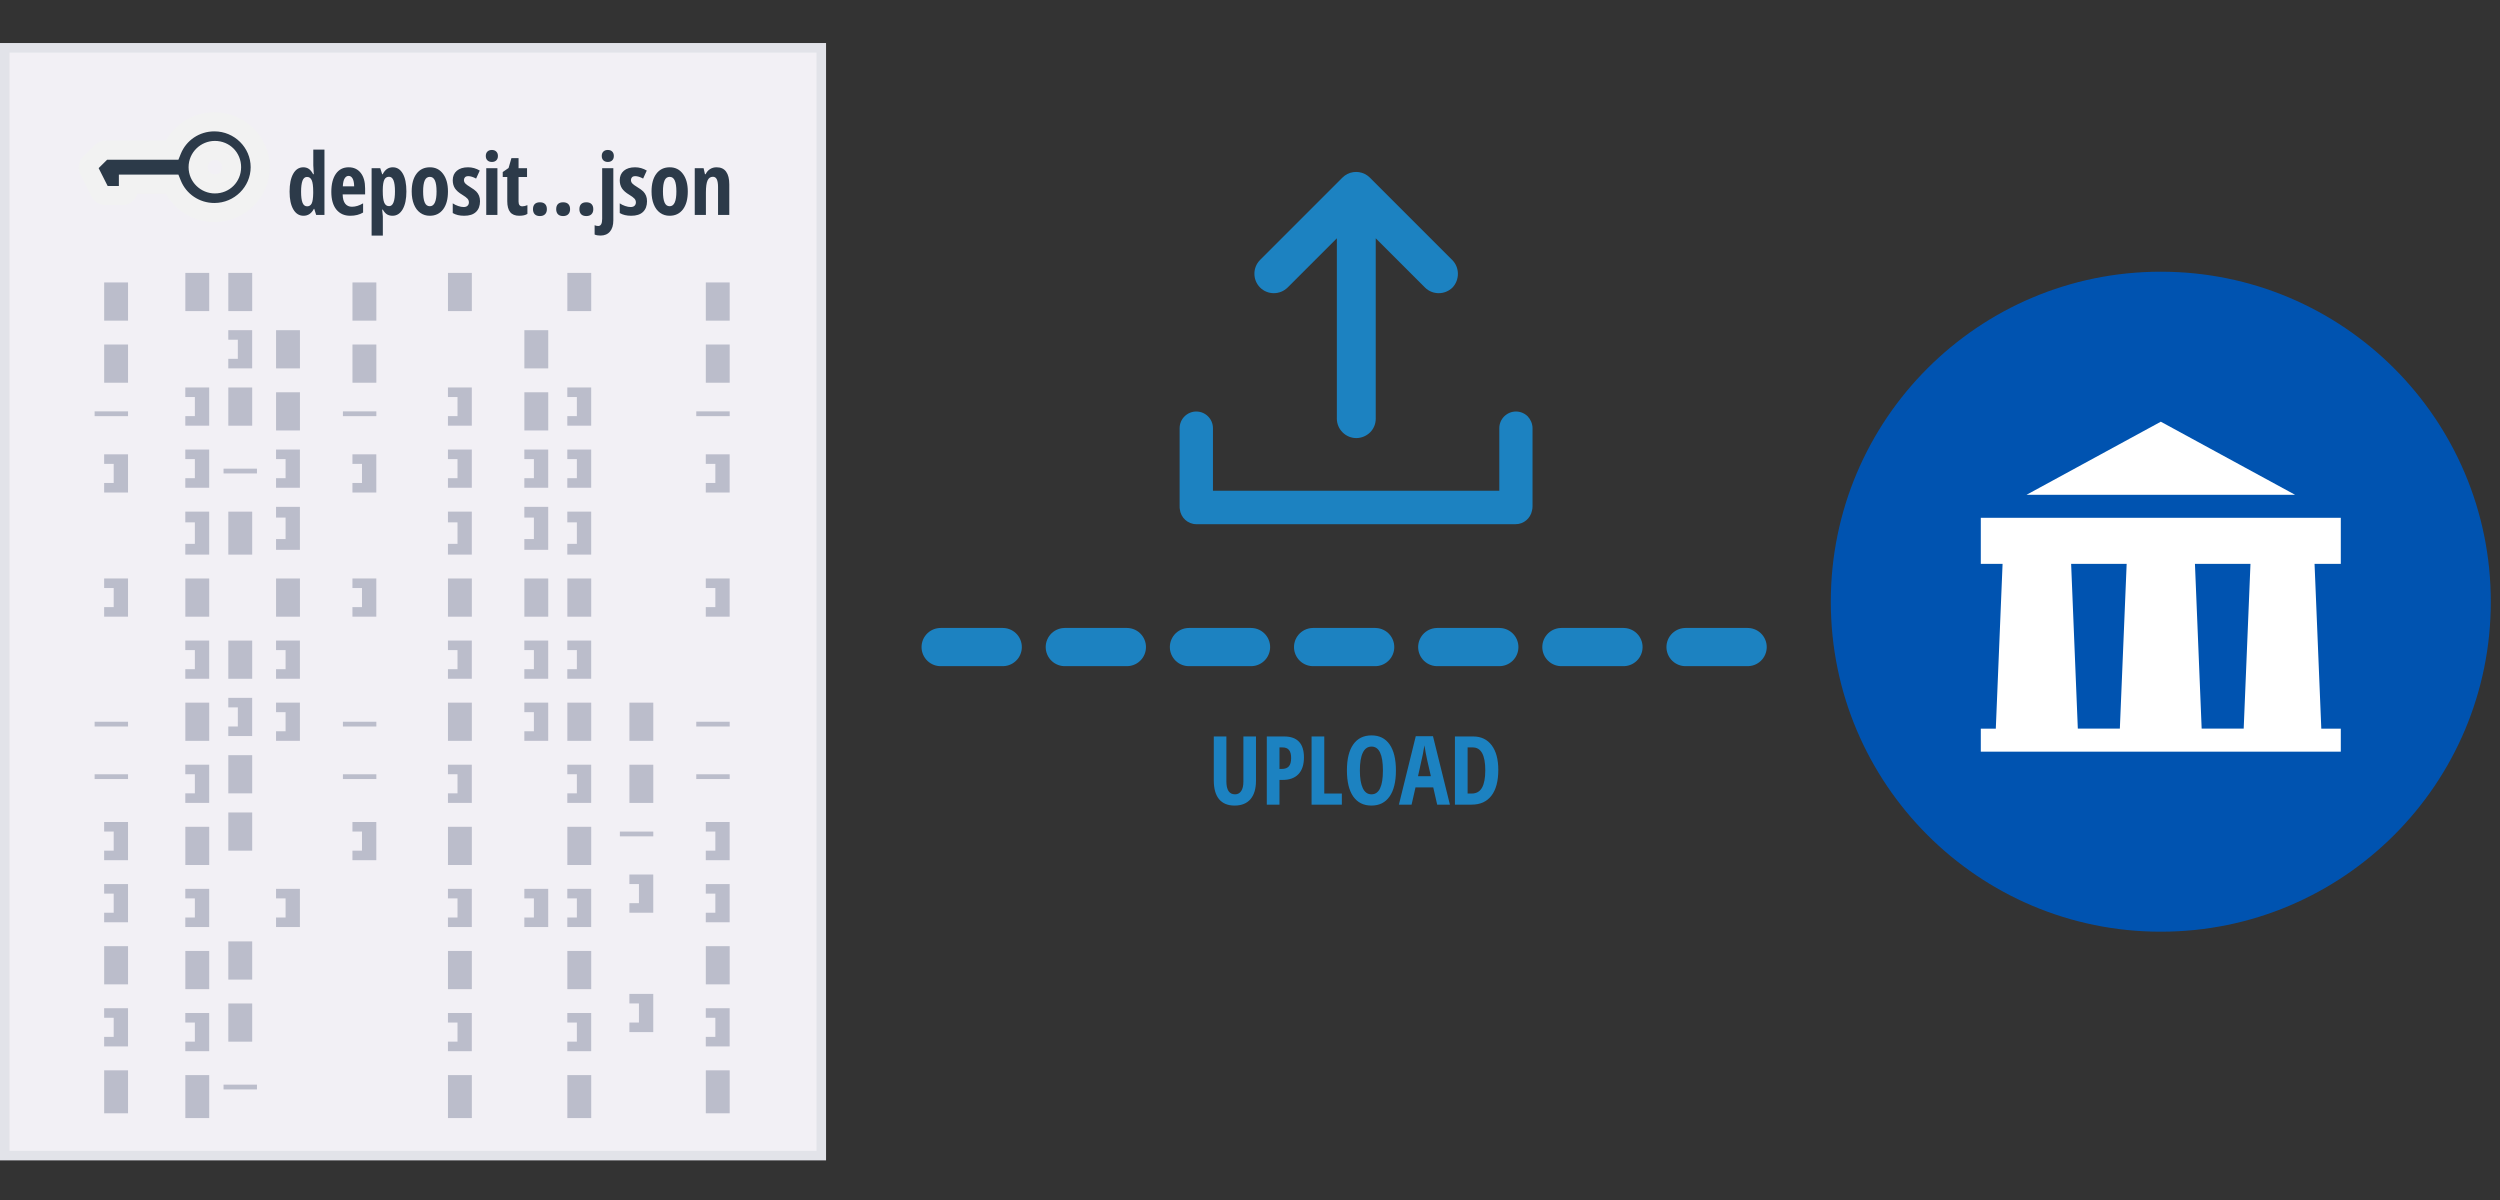 <?xml version="1.0" encoding="UTF-8" standalone="no" ?>
<!DOCTYPE svg PUBLIC "-//W3C//DTD SVG 1.1//EN" "http://www.w3.org/Graphics/SVG/1.1/DTD/svg11.dtd">
<svg xmlns="http://www.w3.org/2000/svg" xmlns:xlink="http://www.w3.org/1999/xlink" version="1.1" width="250" height="120" viewBox="0 -8.5 500 240" xml:space="preserve">
<rect x="0" y="-8.5" width="500" height="240" fill="#333333" stroke="none"/>
<desc>Created with Fabric.js 4.6.0</desc>
    <defs>
</defs>
    <g transform="matrix(3 0 0 3 432.16 111.84)" id="E5IfYpPVGf7trQ8Pw8P1C"  >
<g style="" vector-effect="non-scaling-stroke"   >
		<g transform="matrix(2 0 0 2 0 0)" id="8BzrFas1KUyOFPP9rasyP"  >
<path style="stroke: none; stroke-width: 1; stroke-dasharray: none; stroke-linecap: butt; stroke-dashoffset: 0; stroke-linejoin: miter; stroke-miterlimit: 4; fill: rgb(0,83,176); fill-rule: nonzero; opacity: 1;" vector-effect="non-scaling-stroke"  transform=" translate(-11, -11)" d="M 0 11 C 0 4.925 4.925 0 11 0 C 17.075 0 22 4.925 22 11 C 22 17.075 17.075 22 11 22 C 4.925 22 0 17.075 0 11 z" stroke-linecap="round" />
</g>
    <g transform="matrix(2 0 0 2 0 2.2)" id="qjptzBhU9PDH8CO4y7HuX"  >
<path style="stroke: none; stroke-width: 1; stroke-dasharray: none; stroke-linecap: butt; stroke-dashoffset: 0; stroke-linejoin: miter; stroke-miterlimit: 4; fill: rgb(255,255,255); fill-rule: nonzero; opacity: 1;" vector-effect="non-scaling-stroke"  transform=" translate(-11, -12.1)" d="M 17 8.204 L 5 8.204 L 5 9.739 L 5.726 9.739 L 5.5 15.233 L 5 15.233 L 5 16 L 17 16 L 17 15.232 L 16.35 15.232 L 16.125 9.739 L 17 9.739 L 17 8.204 Z M 9.635 15.23 L 8.234 15.23 L 8.011 9.74 L 9.862 9.74 L 9.635 15.23 Z M 13.763 15.23 L 12.362 15.23 L 12.138 9.74 L 13.989 9.74 L 13.763 15.23 Z" stroke-linecap="round" />
</g>
    <g transform="matrix(2 0 0 2 0 -9.56)" id="Z7BvJe9Zd9XP_ktc8oIhE"  >
<path style="stroke: none; stroke-width: 1; stroke-dasharray: none; stroke-linecap: butt; stroke-dashoffset: 0; stroke-linejoin: miter; stroke-miterlimit: 4; fill: rgb(255,255,255); fill-rule: nonzero; opacity: 1;" vector-effect="non-scaling-stroke"  transform=" translate(-11, -6.22)" d="M 11 5 L 6.525 7.436 L 15.475 7.436 L 11 5 Z" stroke-linecap="round" />
</g>
</g>
</g>
    <g transform="matrix(1.91 0 0 1.91 176.67 111.84)" id="YcnkJGKvrFflRBQYT-fPP"  >
<g style="" vector-effect="non-scaling-stroke"   >
		<g transform="matrix(1 0 0 1 49.5 -14.02)" id="EZ1OGJZ6zhptkB_WOCuf-"  >
<path style="stroke: none; stroke-width: 1; stroke-dasharray: none; stroke-linecap: butt; stroke-dashoffset: 0; stroke-linejoin: miter; stroke-miterlimit: 4; fill: rgb(28,130,193); fill-rule: nonzero; opacity: 1;" vector-effect="non-scaling-stroke"  transform=" translate(-141.5, -43.98)" d="M 159.977 39.842 L 159.977 48.022 C 159.977 48.185 159.953 48.336 159.918 48.476 C 159.756 49.279 159.046 49.884 158.208 49.884 L 124.78 49.884 C 123.884 49.884 123.14 49.197 123.046 48.324 C 123.023 48.22 123.023 48.127 123.023 48.01 L 123.023 39.831 C 123.023 38.865 123.814 38.085 124.768 38.085 C 125.246 38.085 125.688 38.283 126.002 38.597 C 126.316 38.911 126.514 39.354 126.514 39.831 L 126.514 46.381 L 156.498 46.381 L 156.498 39.831 C 156.498 38.865 157.289 38.085 158.243 38.085 C 158.72 38.085 159.162 38.283 159.476 38.597 C 159.779 38.923 159.977 39.365 159.977 39.842 Z" stroke-linecap="round" />
</g>
    <g transform="matrix(1 0 0 1 49.51 -31.07)" id="TbGQqBmde-vjbYePR33Ej"  >
<path style="stroke: none; stroke-width: 1; stroke-dasharray: none; stroke-linecap: butt; stroke-dashoffset: 0; stroke-linejoin: miter; stroke-miterlimit: 4; fill: rgb(28,130,193); fill-rule: nonzero; opacity: 1;" vector-effect="non-scaling-stroke"  transform=" translate(-141.51, -26.93)" d="M 151.564 22.215 L 142.989 13.64 C 142.978 13.617 142.954 13.605 142.943 13.594 C 142.629 13.279 142.221 13.082 141.814 13.023 C 141.779 13.023 141.744 13.012 141.709 13.012 C 141.64 13 141.57 13 141.5 13 L 141.302 13.012 C 141.267 13.012 141.232 13.023 141.197 13.023 C 140.779 13.082 140.383 13.279 140.069 13.594 C 140.057 13.605 140.034 13.628 140.022 13.64 L 131.447 22.215 C 131.052 22.611 130.854 23.134 130.854 23.658 C 130.854 24.181 131.052 24.705 131.447 25.101 C 132.238 25.892 133.53 25.892 134.333 25.101 L 139.487 19.946 L 139.487 38.83 C 139.487 39.947 140.406 40.867 141.523 40.867 C 142.082 40.867 142.594 40.634 142.966 40.273 C 143.338 39.901 143.559 39.4 143.559 38.83 L 143.559 19.946 L 148.714 25.101 C 149.505 25.892 150.797 25.892 151.599 25.101 C 152.356 24.298 152.356 23.006 151.564 22.215 Z" stroke-linecap="round" />
</g>
    <g transform="matrix(1 0 0 1 47 4.75)" id="8CdRD8aUWBl7fqTrx3VaV"  >
<path style="stroke: rgb(28,130,193); stroke-width: 4; stroke-dasharray: 6.5 6.5; stroke-linecap: round; stroke-dashoffset: 0; stroke-linejoin: round; stroke-miterlimit: 4; fill: none; fill-rule: nonzero; opacity: 1;" vector-effect="non-scaling-stroke"  transform=" translate(-139, -62.75)" d="M 182.5 62.75 L 95.5 62.75" stroke-linecap="round" />
</g>
    <g transform="matrix(1 0 0 1 49.5 17.67)" id="swKWduJZ08rtWLCIrdYT2"  >
<path style="stroke: none; stroke-width: 1; stroke-dasharray: none; stroke-linecap: butt; stroke-dashoffset: 0; stroke-linejoin: miter; stroke-miterlimit: 4; fill: rgb(28,130,193); fill-rule: nonzero; opacity: 1;" vector-effect="non-scaling-stroke"  transform=" translate(-141.5, -75.67)" d="M 131.02 72.111 L 131.02 76.731 C 131.02 77.58 130.827 78.23 130.443 78.679 C 130.059 79.125 129.504 79.348 128.778 79.348 C 128.069 79.348 127.528 79.126 127.157 78.684 C 126.786 78.238 126.601 77.58 126.601 76.711 L 126.601 72.111 L 127.919 72.111 L 127.919 76.809 C 127.919 77.717 128.22 78.171 128.822 78.171 C 129.102 78.171 129.319 78.055 129.472 77.824 C 129.625 77.593 129.701 77.264 129.701 76.838 L 129.701 72.111 L 131.02 72.111 Z M 136.042 74.309 C 136.042 75.067 135.85 75.65 135.466 76.057 C 135.085 76.46 134.534 76.662 133.811 76.662 L 133.479 76.662 L 133.479 79.25 L 132.151 79.25 L 132.151 72.111 L 133.962 72.111 C 135.349 72.111 136.042 72.844 136.042 74.309 Z M 133.479 75.51 L 133.733 75.51 C 134.058 75.51 134.301 75.42 134.46 75.241 C 134.62 75.062 134.7 74.769 134.7 74.362 C 134.7 73.988 134.626 73.711 134.48 73.532 C 134.333 73.35 134.107 73.259 133.801 73.259 L 133.479 73.259 L 133.479 75.51 Z M 136.841 79.25 L 136.841 72.111 L 138.17 72.111 L 138.17 78.088 L 140.01 78.088 L 140.01 79.25 L 136.841 79.25 Z M 145.673 75.671 C 145.673 76.853 145.451 77.761 145.009 78.395 C 144.566 79.03 143.933 79.348 143.109 79.348 C 142.283 79.348 141.648 79.032 141.205 78.4 C 140.762 77.766 140.541 76.853 140.541 75.661 C 140.541 74.48 140.762 73.575 141.205 72.946 C 141.648 72.315 142.286 71.999 143.119 71.999 C 143.943 71.999 144.574 72.316 145.014 72.951 C 145.453 73.583 145.673 74.489 145.673 75.671 Z M 141.898 75.671 C 141.898 76.485 142.001 77.105 142.206 77.531 C 142.411 77.958 142.712 78.171 143.109 78.171 C 143.91 78.171 144.311 77.338 144.311 75.671 C 144.311 74.004 143.913 73.171 143.119 73.171 C 142.715 73.171 142.411 73.384 142.206 73.811 C 142.001 74.234 141.898 74.854 141.898 75.671 Z M 149.993 79.25 L 149.582 77.448 L 147.722 77.448 L 147.312 79.25 L 145.984 79.25 L 147.751 72.082 L 149.553 72.082 L 151.326 79.25 L 149.993 79.25 Z M 149.333 76.272 L 148.952 74.611 C 148.93 74.51 148.878 74.258 148.796 73.855 C 148.718 73.448 148.671 73.176 148.655 73.039 C 148.612 73.319 148.559 73.628 148.493 73.967 C 148.428 74.302 148.259 75.07 147.986 76.272 L 149.333 76.272 Z M 156.392 75.612 C 156.392 76.791 156.151 77.692 155.67 78.317 C 155.191 78.939 154.501 79.25 153.599 79.25 L 151.851 79.25 L 151.851 72.111 L 153.76 72.111 C 154.59 72.111 155.237 72.419 155.699 73.034 C 156.161 73.646 156.392 74.505 156.392 75.612 Z M 155.03 75.651 C 155.03 74.056 154.59 73.259 153.712 73.259 L 153.179 73.259 L 153.179 78.088 L 153.609 78.088 C 154.094 78.088 154.452 77.886 154.683 77.482 C 154.914 77.076 155.03 76.465 155.03 75.651 Z" stroke-linecap="round" />
</g>
    <g transform="matrix(1 0 0 1 -49.25 0)" id="J21L0e_HA2ztyM0EHB18D"  >
<path style="stroke: rgb(226,227,233); stroke-width: 1; stroke-dasharray: none; stroke-linecap: butt; stroke-dashoffset: 0; stroke-linejoin: miter; stroke-miterlimit: 4; fill: rgb(242,240,245); fill-rule: nonzero; opacity: 1;" vector-effect="non-scaling-stroke"  transform=" translate(-42.75, -58)" d="M 0 116 L 0 0 L 85.5 0 L 85.5 116 z" stroke-linecap="round" />
</g>
    <g transform="matrix(1 0 0 1 -80.34 -31.43)" id="zjntw4i2-1M8N5jS2lY7d"  >
<path style="stroke: none; stroke-width: 1; stroke-dasharray: none; stroke-linecap: butt; stroke-dashoffset: 0; stroke-linejoin: miter; stroke-miterlimit: 4; fill: rgb(187,189,203); fill-rule: nonzero; opacity: 1;" vector-effect="non-scaling-stroke"  transform=" translate(-1.25, -2)" d="M 0 4 L 0 0 L 2.5 0 L 2.5 4 z" stroke-linecap="round" />
</g>
    <g transform="matrix(1 0 0 1 -71.84 -32.43)" id="uDkwORVI1E_syV3d_0vlb"  >
<path style="stroke: none; stroke-width: 1; stroke-dasharray: none; stroke-linecap: butt; stroke-dashoffset: 0; stroke-linejoin: miter; stroke-miterlimit: 4; fill: rgb(187,189,203); fill-rule: nonzero; opacity: 1;" vector-effect="non-scaling-stroke"  transform=" translate(-1.25, -2)" d="M 0 4 L 0 0 L 2.5 0 L 2.5 4 z" stroke-linecap="round" />
</g>
    <g transform="matrix(1 0 0 1 -67.34 -32.43)" id="XpLii9yGf7tGse8SRc1OL"  >
<path style="stroke: none; stroke-width: 1; stroke-dasharray: none; stroke-linecap: butt; stroke-dashoffset: 0; stroke-linejoin: miter; stroke-miterlimit: 4; fill: rgb(187,189,203); fill-rule: nonzero; opacity: 1;" vector-effect="non-scaling-stroke"  transform=" translate(-1.25, -2)" d="M 0 4 L 0 0 L 2.5 0 L 2.5 4 z" stroke-linecap="round" />
</g>
    <g transform="matrix(1 0 0 1 -67.34 -20.43)" id="uW1NBbRUgBErIxmAiuHUh"  >
<path style="stroke: none; stroke-width: 1; stroke-dasharray: none; stroke-linecap: butt; stroke-dashoffset: 0; stroke-linejoin: miter; stroke-miterlimit: 4; fill: rgb(187,189,203); fill-rule: nonzero; opacity: 1;" vector-effect="non-scaling-stroke"  transform=" translate(-1.25, -2)" d="M 0 4 L 0 0 L 2.5 0 L 2.5 4 z" stroke-linecap="round" />
</g>
    <g transform="matrix(1 0 0 1 -62.34 -26.43)" id="bBnqOpwwHqIgFA4B9FKPY"  >
<path style="stroke: none; stroke-width: 1; stroke-dasharray: none; stroke-linecap: butt; stroke-dashoffset: 0; stroke-linejoin: miter; stroke-miterlimit: 4; fill: rgb(187,189,203); fill-rule: nonzero; opacity: 1;" vector-effect="non-scaling-stroke"  transform=" translate(-1.25, -2)" d="M 0 4 L 0 0 L 2.5 0 L 2.5 4 z" stroke-linecap="round" />
</g>
    <g transform="matrix(1 0 0 1 -62.34 -19.93)" id="Gog0FZ0-beilM6oJDlI0a"  >
<path style="stroke: none; stroke-width: 1; stroke-dasharray: none; stroke-linecap: butt; stroke-dashoffset: 0; stroke-linejoin: miter; stroke-miterlimit: 4; fill: rgb(187,189,203); fill-rule: nonzero; opacity: 1;" vector-effect="non-scaling-stroke"  transform=" translate(-1.25, -2)" d="M 0 4 L 0 0 L 2.5 0 L 2.5 4 z" stroke-linecap="round" />
</g>
    <g transform="matrix(1 0 0 1 -67.34 -7.18)" id="G3rQRoe4H2IVy-qz-jLit"  >
<path style="stroke: none; stroke-width: 1; stroke-dasharray: none; stroke-linecap: butt; stroke-dashoffset: 0; stroke-linejoin: miter; stroke-miterlimit: 4; fill: rgb(187,189,203); fill-rule: nonzero; opacity: 1;" vector-effect="non-scaling-stroke"  transform=" translate(-1.25, -2.25)" d="M 0 4.5 L 0 0 L 2.5 0 L 2.5 4.5 z" stroke-linecap="round" />
</g>
    <g transform="matrix(1 0 0 1 -62.34 -0.43)" id="QO979DsjubnaLwaGVmAhS"  >
<path style="stroke: none; stroke-width: 1; stroke-dasharray: none; stroke-linecap: butt; stroke-dashoffset: 0; stroke-linejoin: miter; stroke-miterlimit: 4; fill: rgb(187,189,203); fill-rule: nonzero; opacity: 1;" vector-effect="non-scaling-stroke"  transform=" translate(-1.25, -2)" d="M 0 4 L 0 0 L 2.5 0 L 2.5 4 z" stroke-linecap="round" />
</g>
    <g transform="matrix(1 0 0 1 -67.34 24.07)" id="VT2tLx7yEqBAmXEzqUVeQ"  >
<path style="stroke: none; stroke-width: 1; stroke-dasharray: none; stroke-linecap: butt; stroke-dashoffset: 0; stroke-linejoin: miter; stroke-miterlimit: 4; fill: rgb(187,189,203); fill-rule: nonzero; opacity: 1;" vector-effect="non-scaling-stroke"  transform=" translate(-1.25, -2)" d="M 0 4 L 0 0 L 2.5 0 L 2.5 4 z" stroke-linecap="round" />
</g>
    <g transform="matrix(1 0 0 1 -71.84 -0.43)" id="49O730_Jnas-735EJCdcQ"  >
<path style="stroke: none; stroke-width: 1; stroke-dasharray: none; stroke-linecap: butt; stroke-dashoffset: 0; stroke-linejoin: miter; stroke-miterlimit: 4; fill: rgb(187,189,203); fill-rule: nonzero; opacity: 1;" vector-effect="non-scaling-stroke"  transform=" translate(-1.25, -2)" d="M 0 4 L 0 0 L 2.5 0 L 2.5 4 z" stroke-linecap="round" />
</g>
    <g transform="matrix(1 0 0 1 -80.34 -24.93)" id="bp9GMcCa4y7Ls6-zzlwwV"  >
<path style="stroke: none; stroke-width: 1; stroke-dasharray: none; stroke-linecap: butt; stroke-dashoffset: 0; stroke-linejoin: miter; stroke-miterlimit: 4; fill: rgb(187,189,203); fill-rule: nonzero; opacity: 1;" vector-effect="non-scaling-stroke"  transform=" translate(-1.25, -2)" d="M 0 4 L 0 0 L 2.5 0 L 2.5 4 z" stroke-linecap="round" />
</g>
    <g transform="matrix(1 0 0 1 -80.34 38.07)" id="HJSpRybvdodTux8GTtpbc"  >
<path style="stroke: none; stroke-width: 1; stroke-dasharray: none; stroke-linecap: butt; stroke-dashoffset: 0; stroke-linejoin: miter; stroke-miterlimit: 4; fill: rgb(187,189,203); fill-rule: nonzero; opacity: 1;" vector-effect="non-scaling-stroke"  transform=" translate(-1.25, -2)" d="M 0 4 L 0 0 L 2.5 0 L 2.5 4 z" stroke-linecap="round" />
</g>
    <g transform="matrix(1 0 0 1 -80.34 51.32)" id="2k5OagE0urD7FS7-31Cs1"  >
<path style="stroke: none; stroke-width: 1; stroke-dasharray: none; stroke-linecap: butt; stroke-dashoffset: 0; stroke-linejoin: miter; stroke-miterlimit: 4; fill: rgb(187,189,203); fill-rule: nonzero; opacity: 1;" vector-effect="non-scaling-stroke"  transform=" translate(-1.25, -2.25)" d="M 0 4.5 L 0 0 L 2.5 0 L 2.5 4.5 z" stroke-linecap="round" />
</g>
    <g transform="matrix(1 0 0 1 -80.84 -19.68)" id="BRvFdmMuAODvBPpQIPAca"  >
<path style="stroke: none; stroke-width: 1; stroke-dasharray: none; stroke-linecap: butt; stroke-dashoffset: 0; stroke-linejoin: miter; stroke-miterlimit: 4; fill: rgb(187,189,203); fill-rule: nonzero; opacity: 1;" vector-effect="non-scaling-stroke"  transform=" translate(-1.75, -0.25)" d="M 0 0.5 L 0 0 L 3.5 0 L 3.5 0.5 z" stroke-linecap="round" />
</g>
    <g transform="matrix(1 0 0 1 -67.34 -13.68)" id="Mtccie15Ghwg0CQBU0Fhi"  >
<path style="stroke: none; stroke-width: 1; stroke-dasharray: none; stroke-linecap: butt; stroke-dashoffset: 0; stroke-linejoin: miter; stroke-miterlimit: 4; fill: rgb(187,189,203); fill-rule: nonzero; opacity: 1;" vector-effect="non-scaling-stroke"  transform=" translate(-1.75, -0.25)" d="M 0 0.5 L 0 0 L 3.5 0 L 3.5 0.5 z" stroke-linecap="round" />
</g>
    <g transform="matrix(1 0 0 1 -80.84 12.82)" id="tOs5aJeZ-xLfgWE2r1BJe"  >
<path style="stroke: none; stroke-width: 1; stroke-dasharray: none; stroke-linecap: butt; stroke-dashoffset: 0; stroke-linejoin: miter; stroke-miterlimit: 4; fill: rgb(187,189,203); fill-rule: nonzero; opacity: 1;" vector-effect="non-scaling-stroke"  transform=" translate(-1.75, -0.25)" d="M 0 0.5 L 0 0 L 3.5 0 L 3.5 0.5 z" stroke-linecap="round" />
</g>
    <g transform="matrix(1 0 0 1 -80.84 18.32)" id="MixgFvGvfjnPGBDS9DRC2"  >
<path style="stroke: none; stroke-width: 1; stroke-dasharray: none; stroke-linecap: butt; stroke-dashoffset: 0; stroke-linejoin: miter; stroke-miterlimit: 4; fill: rgb(187,189,203); fill-rule: nonzero; opacity: 1;" vector-effect="non-scaling-stroke"  transform=" translate(-1.75, -0.25)" d="M 0 0.5 L 0 0 L 3.5 0 L 3.5 0.5 z" stroke-linecap="round" />
</g>
    <g transform="matrix(1 0 0 1 -67.34 50.82)" id="mM4K0zWWnZRck5Vuzt5Sl"  >
<path style="stroke: none; stroke-width: 1; stroke-dasharray: none; stroke-linecap: butt; stroke-dashoffset: 0; stroke-linejoin: miter; stroke-miterlimit: 4; fill: rgb(187,189,203); fill-rule: nonzero; opacity: 1;" vector-effect="non-scaling-stroke"  transform=" translate(-1.75, -0.25)" d="M 0 0.5 L 0 0 L 3.5 0 L 3.5 0.5 z" stroke-linecap="round" />
</g>
    <g transform="matrix(1 0 0 1 -80.34 -13.43)" id="W0yNpOzSmcB-nrf7zdXeO" clip-path="url(#CLIPPATH_7347)"  >
<clipPath id="CLIPPATH_7347" >
	<rect transform="matrix(1 0 0 1 32.84 14.93)" id="clip0" x="-44.5" y="-59.5" rx="0" ry="0" width="89" height="119" />
</clipPath>
        <path style="stroke: none; stroke-width: 1; stroke-dasharray: none; stroke-linecap: butt; stroke-dashoffset: 0; stroke-linejoin: miter; stroke-miterlimit: 4; fill: rgb(187,189,203); fill-rule: nonzero; opacity: 1;" vector-effect="non-scaling-stroke"  transform=" translate(-11.66, -44.57)" d="M 10.408 42.568 L 10.408 43.568 L 11.407 43.568 L 11.407 45.568 L 10.408 45.568 L 10.408 46.568 L 12.908 46.568 L 12.908 42.568 L 10.408 42.568 Z" stroke-linecap="round" />
</g>
    <g transform="matrix(1 0 0 1 -71.84 -20.43)" id="0P4O22YkKesrhTc2TzKG-" clip-path="url(#CLIPPATH_7348)"  >
<clipPath id="CLIPPATH_7348" >
	<rect transform="matrix(1 0 0 1 24.34 21.93)" id="clip0" x="-44.5" y="-59.5" rx="0" ry="0" width="89" height="119" />
</clipPath>
        <path style="stroke: none; stroke-width: 1; stroke-dasharray: none; stroke-linecap: butt; stroke-dashoffset: 0; stroke-linejoin: miter; stroke-miterlimit: 4; fill: rgb(187,189,203); fill-rule: nonzero; opacity: 1;" vector-effect="non-scaling-stroke"  transform=" translate(-20.16, -37.57)" d="M 18.907 35.568 L 18.907 36.568 L 19.907 36.568 L 19.907 38.568 L 18.907 38.568 L 18.907 39.568 L 21.407 39.568 L 21.407 35.568 L 18.907 35.568 Z" stroke-linecap="round" />
</g>
    <g transform="matrix(1 0 0 1 -62.34 -13.93)" id="3UYwkIqYQBx7aGvSPr_68" clip-path="url(#CLIPPATH_7349)"  >
<clipPath id="CLIPPATH_7349" >
	<rect transform="matrix(1 0 0 1 14.84 15.43)" id="clip0" x="-44.5" y="-59.5" rx="0" ry="0" width="89" height="119" />
</clipPath>
        <path style="stroke: none; stroke-width: 1; stroke-dasharray: none; stroke-linecap: butt; stroke-dashoffset: 0; stroke-linejoin: miter; stroke-miterlimit: 4; fill: rgb(187,189,203); fill-rule: nonzero; opacity: 1;" vector-effect="non-scaling-stroke"  transform=" translate(-29.66, -44.07)" d="M 28.407 42.068 L 28.407 43.068 L 29.407 43.068 L 29.407 45.068 L 28.407 45.068 L 28.407 46.068 L 30.907 46.068 L 30.907 42.068 L 28.407 42.068 Z" stroke-linecap="round" />
</g>
    <g transform="matrix(1 0 0 1 -62.34 6.07)" id="c4n_iEBBG4PUie-HPPyAh" clip-path="url(#CLIPPATH_7350)"  >
<clipPath id="CLIPPATH_7350" >
	<rect transform="matrix(1 0 0 1 14.84 -4.57)" id="clip0" x="-44.5" y="-59.5" rx="0" ry="0" width="89" height="119" />
</clipPath>
        <path style="stroke: none; stroke-width: 1; stroke-dasharray: none; stroke-linecap: butt; stroke-dashoffset: 0; stroke-linejoin: miter; stroke-miterlimit: 4; fill: rgb(187,189,203); fill-rule: nonzero; opacity: 1;" vector-effect="non-scaling-stroke"  transform=" translate(-29.66, -64.07)" d="M 28.407 62.068 L 28.407 63.068 L 29.407 63.068 L 29.407 65.068 L 28.407 65.068 L 28.407 66.068 L 30.907 66.068 L 30.907 62.068 L 28.407 62.068 Z" stroke-linecap="round" />
</g>
    <g transform="matrix(1 0 0 1 -62.34 12.57)" id="8z3OFDKjkuleicFbhYN-x" clip-path="url(#CLIPPATH_7351)"  >
<clipPath id="CLIPPATH_7351" >
	<rect transform="matrix(1 0 0 1 14.84 -11.07)" id="clip0" x="-44.5" y="-59.5" rx="0" ry="0" width="89" height="119" />
</clipPath>
        <path style="stroke: none; stroke-width: 1; stroke-dasharray: none; stroke-linecap: butt; stroke-dashoffset: 0; stroke-linejoin: miter; stroke-miterlimit: 4; fill: rgb(187,189,203); fill-rule: nonzero; opacity: 1;" vector-effect="non-scaling-stroke"  transform=" translate(-29.66, -70.57)" d="M 28.407 68.568 L 28.407 69.568 L 29.407 69.568 L 29.407 71.568 L 28.407 71.568 L 28.407 72.568 L 30.907 72.568 L 30.907 68.568 L 28.407 68.568 Z" stroke-linecap="round" />
</g>
    <g transform="matrix(1 0 0 1 -62.34 -7.68)" id="dbQg3zrA4s94Cs3vLZstd" clip-path="url(#CLIPPATH_7352)"  >
<clipPath id="CLIPPATH_7352" >
	<rect transform="matrix(1 0 0 1 14.84 9.18)" id="clip0" x="-44.5" y="-59.5" rx="0" ry="0" width="89" height="119" />
</clipPath>
        <path style="stroke: none; stroke-width: 1; stroke-dasharray: none; stroke-linecap: butt; stroke-dashoffset: 0; stroke-linejoin: miter; stroke-miterlimit: 4; fill: rgb(187,189,203); fill-rule: nonzero; opacity: 1;" vector-effect="non-scaling-stroke"  transform=" translate(-29.66, -50.32)" d="M 28.407 48.068 L 28.407 49.192 L 29.407 49.192 L 29.407 51.442 L 28.407 51.442 L 28.407 52.568 L 30.907 52.568 L 30.907 48.068 L 28.407 48.068 Z" stroke-linecap="round" />
</g>
    <g transform="matrix(1 0 0 1 -67.34 -26.43)" id="F0Zc4qYTJSZJRQsWsCltb" clip-path="url(#CLIPPATH_7353)"  >
<clipPath id="CLIPPATH_7353" >
	<rect transform="matrix(1 0 0 1 19.84 27.93)" id="clip0" x="-44.5" y="-59.5" rx="0" ry="0" width="89" height="119" />
</clipPath>
        <path style="stroke: none; stroke-width: 1; stroke-dasharray: none; stroke-linecap: butt; stroke-dashoffset: 0; stroke-linejoin: miter; stroke-miterlimit: 4; fill: rgb(187,189,203); fill-rule: nonzero; opacity: 1;" vector-effect="non-scaling-stroke"  transform=" translate(-24.66, -31.57)" d="M 23.407 29.568 L 23.407 30.568 L 24.407 30.568 L 24.407 32.568 L 23.407 32.568 L 23.407 33.568 L 25.907 33.568 L 25.907 29.568 L 23.407 29.568 Z" stroke-linecap="round" />
</g>
    <g transform="matrix(1 0 0 1 -67.34 6.07)" id="S6W71ARoVTO33tJFWi9ds"  >
<path style="stroke: none; stroke-width: 1; stroke-dasharray: none; stroke-linecap: butt; stroke-dashoffset: 0; stroke-linejoin: miter; stroke-miterlimit: 4; fill: rgb(187,189,203); fill-rule: nonzero; opacity: 1;" vector-effect="non-scaling-stroke"  transform=" translate(-1.25, -2)" d="M 0 4 L 0 0 L 2.5 0 L 2.5 4 z" stroke-linecap="round" />
</g>
    <g transform="matrix(1 0 0 1 -67.34 18.07)" id="9RS1QvoPFxOphnMSvcFxP"  >
<path style="stroke: none; stroke-width: 1; stroke-dasharray: none; stroke-linecap: butt; stroke-dashoffset: 0; stroke-linejoin: miter; stroke-miterlimit: 4; fill: rgb(187,189,203); fill-rule: nonzero; opacity: 1;" vector-effect="non-scaling-stroke"  transform=" translate(-1.25, -2)" d="M 0 4 L 0 0 L 2.5 0 L 2.5 4 z" stroke-linecap="round" />
</g>
    <g transform="matrix(1 0 0 1 -67.34 12.07)" id="K8PZ8t6l1X7BRqf05Dr5m" clip-path="url(#CLIPPATH_7354)"  >
<clipPath id="CLIPPATH_7354" >
	<rect transform="matrix(1 0 0 1 19.84 -10.57)" id="clip0" x="-44.5" y="-59.5" rx="0" ry="0" width="89" height="119" />
</clipPath>
        <path style="stroke: none; stroke-width: 1; stroke-dasharray: none; stroke-linecap: butt; stroke-dashoffset: 0; stroke-linejoin: miter; stroke-miterlimit: 4; fill: rgb(187,189,203); fill-rule: nonzero; opacity: 1;" vector-effect="non-scaling-stroke"  transform=" translate(-24.66, -70.07)" d="M 23.407 68.068 L 23.407 69.067 L 24.407 69.067 L 24.407 71.067 L 23.407 71.067 L 23.407 72.068 L 25.907 72.068 L 25.907 68.068 L 23.407 68.068 Z" stroke-linecap="round" />
</g>
    <g transform="matrix(1 0 0 1 -71.84 -13.93)" id="IGzYTYnzY1KKO_CneilPU" clip-path="url(#CLIPPATH_7355)"  >
<clipPath id="CLIPPATH_7355" >
	<rect transform="matrix(1 0 0 1 24.34 15.43)" id="clip0" x="-44.5" y="-59.5" rx="0" ry="0" width="89" height="119" />
</clipPath>
        <path style="stroke: none; stroke-width: 1; stroke-dasharray: none; stroke-linecap: butt; stroke-dashoffset: 0; stroke-linejoin: miter; stroke-miterlimit: 4; fill: rgb(187,189,203); fill-rule: nonzero; opacity: 1;" vector-effect="non-scaling-stroke"  transform=" translate(-20.16, -44.07)" d="M 18.907 42.068 L 18.907 43.068 L 19.907 43.068 L 19.907 45.068 L 18.907 45.068 L 18.907 46.068 L 21.407 46.068 L 21.407 42.068 L 18.907 42.068 Z" stroke-linecap="round" />
</g>
    <g transform="matrix(1 0 0 1 -71.84 -7.18)" id="05qVMd7flFR4qkOXA9X_g" clip-path="url(#CLIPPATH_7356)"  >
<clipPath id="CLIPPATH_7356" >
	<rect transform="matrix(1 0 0 1 24.34 8.68)" id="clip0" x="-44.5" y="-59.5" rx="0" ry="0" width="89" height="119" />
</clipPath>
        <path style="stroke: none; stroke-width: 1; stroke-dasharray: none; stroke-linecap: butt; stroke-dashoffset: 0; stroke-linejoin: miter; stroke-miterlimit: 4; fill: rgb(187,189,203); fill-rule: nonzero; opacity: 1;" vector-effect="non-scaling-stroke"  transform=" translate(-20.16, -50.82)" d="M 18.907 48.568 L 18.907 49.693 L 19.907 49.693 L 19.907 51.942 L 18.907 51.942 L 18.907 53.068 L 21.407 53.068 L 21.407 48.568 L 18.907 48.568 Z" stroke-linecap="round" />
</g>
    <g transform="matrix(1 0 0 1 -71.84 12.57)" id="2Yuam3zNhQbdCmfMy59fv"  >
<path style="stroke: none; stroke-width: 1; stroke-dasharray: none; stroke-linecap: butt; stroke-dashoffset: 0; stroke-linejoin: miter; stroke-miterlimit: 4; fill: rgb(187,189,203); fill-rule: nonzero; opacity: 1;" vector-effect="non-scaling-stroke"  transform=" translate(-1.25, -2)" d="M 0 4 L 0 0 L 2.5 0 L 2.5 4 z" stroke-linecap="round" />
</g>
    <g transform="matrix(1 0 0 1 -71.84 6.07)" id="OAwDaWeYiv4QqBvdkK-df" clip-path="url(#CLIPPATH_7357)"  >
<clipPath id="CLIPPATH_7357" >
	<rect transform="matrix(1 0 0 1 24.34 -4.57)" id="clip0" x="-44.5" y="-59.5" rx="0" ry="0" width="89" height="119" />
</clipPath>
        <path style="stroke: none; stroke-width: 1; stroke-dasharray: none; stroke-linecap: butt; stroke-dashoffset: 0; stroke-linejoin: miter; stroke-miterlimit: 4; fill: rgb(187,189,203); fill-rule: nonzero; opacity: 1;" vector-effect="non-scaling-stroke"  transform=" translate(-20.16, -64.07)" d="M 18.907 62.068 L 18.907 63.068 L 19.907 63.068 L 19.907 65.068 L 18.907 65.068 L 18.907 66.068 L 21.407 66.068 L 21.407 62.068 L 18.907 62.068 Z" stroke-linecap="round" />
</g>
    <g transform="matrix(1 0 0 1 -71.84 25.57)" id="bpbHclARFt4kSSu34qHZJ"  >
<path style="stroke: none; stroke-width: 1; stroke-dasharray: none; stroke-linecap: butt; stroke-dashoffset: 0; stroke-linejoin: miter; stroke-miterlimit: 4; fill: rgb(187,189,203); fill-rule: nonzero; opacity: 1;" vector-effect="non-scaling-stroke"  transform=" translate(-1.25, -2)" d="M 0 4 L 0 0 L 2.5 0 L 2.5 4 z" stroke-linecap="round" />
</g>
    <g transform="matrix(1 0 0 1 -71.84 19.07)" id="gfUAX8JJ03d-lUpteNi-J" clip-path="url(#CLIPPATH_7358)"  >
<clipPath id="CLIPPATH_7358" >
	<rect transform="matrix(1 0 0 1 24.34 -17.57)" id="clip0" x="-44.5" y="-59.5" rx="0" ry="0" width="89" height="119" />
</clipPath>
        <path style="stroke: none; stroke-width: 1; stroke-dasharray: none; stroke-linecap: butt; stroke-dashoffset: 0; stroke-linejoin: miter; stroke-miterlimit: 4; fill: rgb(187,189,203); fill-rule: nonzero; opacity: 1;" vector-effect="non-scaling-stroke"  transform=" translate(-20.16, -77.07)" d="M 18.907 75.068 L 18.907 76.067 L 19.907 76.067 L 19.907 78.067 L 18.907 78.067 L 18.907 79.068 L 21.407 79.068 L 21.407 75.068 L 18.907 75.068 Z" stroke-linecap="round" />
</g>
    <g transform="matrix(1 0 0 1 -71.84 38.57)" id="nAmf45WZr6BV9pKf1qHNf"  >
<path style="stroke: none; stroke-width: 1; stroke-dasharray: none; stroke-linecap: butt; stroke-dashoffset: 0; stroke-linejoin: miter; stroke-miterlimit: 4; fill: rgb(187,189,203); fill-rule: nonzero; opacity: 1;" vector-effect="non-scaling-stroke"  transform=" translate(-1.25, -2)" d="M 0 4 L 0 0 L 2.5 0 L 2.5 4 z" stroke-linecap="round" />
</g>
    <g transform="matrix(1 0 0 1 -67.34 37.57)" id="4dXRq7EOo1Zvawva2ZyC6"  >
<path style="stroke: none; stroke-width: 1; stroke-dasharray: none; stroke-linecap: butt; stroke-dashoffset: 0; stroke-linejoin: miter; stroke-miterlimit: 4; fill: rgb(187,189,203); fill-rule: nonzero; opacity: 1;" vector-effect="non-scaling-stroke"  transform=" translate(-1.25, -2)" d="M 0 4 L 0 0 L 2.5 0 L 2.5 4 z" stroke-linecap="round" />
</g>
    <g transform="matrix(1 0 0 1 -71.84 32.07)" id="u1tkb6zFHtammiN2Zl0WH" clip-path="url(#CLIPPATH_7359)"  >
<clipPath id="CLIPPATH_7359" >
	<rect transform="matrix(1 0 0 1 24.34 -30.57)" id="clip0" x="-44.5" y="-59.5" rx="0" ry="0" width="89" height="119" />
</clipPath>
        <path style="stroke: none; stroke-width: 1; stroke-dasharray: none; stroke-linecap: butt; stroke-dashoffset: 0; stroke-linejoin: miter; stroke-miterlimit: 4; fill: rgb(187,189,203); fill-rule: nonzero; opacity: 1;" vector-effect="non-scaling-stroke"  transform=" translate(-20.16, -90.07)" d="M 18.907 88.068 L 18.907 89.068 L 19.907 89.068 L 19.907 91.068 L 18.907 91.068 L 18.907 92.068 L 21.407 92.068 L 21.407 88.068 L 18.907 88.068 Z" stroke-linecap="round" />
</g>
    <g transform="matrix(1 0 0 1 -62.34 32.07)" id="GOj8z8PGk2r8TKpNPJQzq" clip-path="url(#CLIPPATH_7360)"  >
<clipPath id="CLIPPATH_7360" >
	<rect transform="matrix(1 0 0 1 14.84 -30.57)" id="clip0" x="-44.5" y="-59.5" rx="0" ry="0" width="89" height="119" />
</clipPath>
        <path style="stroke: none; stroke-width: 1; stroke-dasharray: none; stroke-linecap: butt; stroke-dashoffset: 0; stroke-linejoin: miter; stroke-miterlimit: 4; fill: rgb(187,189,203); fill-rule: nonzero; opacity: 1;" vector-effect="non-scaling-stroke"  transform=" translate(-29.66, -90.07)" d="M 28.407 88.068 L 28.407 89.068 L 29.407 89.068 L 29.407 91.068 L 28.407 91.068 L 28.407 92.068 L 30.907 92.068 L 30.907 88.068 L 28.407 88.068 Z" stroke-linecap="round" />
</g>
    <g transform="matrix(1 0 0 1 -36.34 -26.43)" id="sWhI49T_0bg5X2UO7w6Xk"  >
<path style="stroke: none; stroke-width: 1; stroke-dasharray: none; stroke-linecap: butt; stroke-dashoffset: 0; stroke-linejoin: miter; stroke-miterlimit: 4; fill: rgb(187,189,203); fill-rule: nonzero; opacity: 1;" vector-effect="non-scaling-stroke"  transform=" translate(-1.25, -2)" d="M 0 4 L 0 0 L 2.5 0 L 2.5 4 z" stroke-linecap="round" />
</g>
    <g transform="matrix(1 0 0 1 -36.34 -19.93)" id="8-9dSdDZn7lYk7uFwaFaY"  >
<path style="stroke: none; stroke-width: 1; stroke-dasharray: none; stroke-linecap: butt; stroke-dashoffset: 0; stroke-linejoin: miter; stroke-miterlimit: 4; fill: rgb(187,189,203); fill-rule: nonzero; opacity: 1;" vector-effect="non-scaling-stroke"  transform=" translate(-1.25, -2)" d="M 0 4 L 0 0 L 2.5 0 L 2.5 4 z" stroke-linecap="round" />
</g>
    <g transform="matrix(1 0 0 1 -36.34 -0.43)" id="gTKS6yzbuXe8tFOrBD_a8"  >
<path style="stroke: none; stroke-width: 1; stroke-dasharray: none; stroke-linecap: butt; stroke-dashoffset: 0; stroke-linejoin: miter; stroke-miterlimit: 4; fill: rgb(187,189,203); fill-rule: nonzero; opacity: 1;" vector-effect="non-scaling-stroke"  transform=" translate(-1.25, -2)" d="M 0 4 L 0 0 L 2.5 0 L 2.5 4 z" stroke-linecap="round" />
</g>
    <g transform="matrix(1 0 0 1 -36.34 -13.93)" id="sbnmv8sLkrP_nSqoMegN4" clip-path="url(#CLIPPATH_7361)"  >
<clipPath id="CLIPPATH_7361" >
	<rect transform="matrix(1 0 0 1 -11.16 15.43)" id="clip0" x="-44.5" y="-59.5" rx="0" ry="0" width="89" height="119" />
</clipPath>
        <path style="stroke: none; stroke-width: 1; stroke-dasharray: none; stroke-linecap: butt; stroke-dashoffset: 0; stroke-linejoin: miter; stroke-miterlimit: 4; fill: rgb(187,189,203); fill-rule: nonzero; opacity: 1;" vector-effect="non-scaling-stroke"  transform=" translate(-55.66, -44.07)" d="M 54.407 42.068 L 54.407 43.068 L 55.408 43.068 L 55.408 45.068 L 54.407 45.068 L 54.407 46.068 L 56.907 46.068 L 56.907 42.068 L 54.407 42.068 Z" stroke-linecap="round" />
</g>
    <g transform="matrix(1 0 0 1 -36.34 6.07)" id="brg1UhOH7aLMQ2NOczNH4" clip-path="url(#CLIPPATH_7362)"  >
<clipPath id="CLIPPATH_7362" >
	<rect transform="matrix(1 0 0 1 -11.16 -4.57)" id="clip0" x="-44.5" y="-59.5" rx="0" ry="0" width="89" height="119" />
</clipPath>
        <path style="stroke: none; stroke-width: 1; stroke-dasharray: none; stroke-linecap: butt; stroke-dashoffset: 0; stroke-linejoin: miter; stroke-miterlimit: 4; fill: rgb(187,189,203); fill-rule: nonzero; opacity: 1;" vector-effect="non-scaling-stroke"  transform=" translate(-55.66, -64.07)" d="M 54.407 62.068 L 54.407 63.068 L 55.408 63.068 L 55.408 65.068 L 54.407 65.068 L 54.407 66.068 L 56.907 66.068 L 56.907 62.068 L 54.407 62.068 Z" stroke-linecap="round" />
</g>
    <g transform="matrix(1 0 0 1 -36.34 12.57)" id="bRgKWjLMKHa8rO6CIEIhk" clip-path="url(#CLIPPATH_7363)"  >
<clipPath id="CLIPPATH_7363" >
	<rect transform="matrix(1 0 0 1 -11.16 -11.07)" id="clip0" x="-44.5" y="-59.5" rx="0" ry="0" width="89" height="119" />
</clipPath>
        <path style="stroke: none; stroke-width: 1; stroke-dasharray: none; stroke-linecap: butt; stroke-dashoffset: 0; stroke-linejoin: miter; stroke-miterlimit: 4; fill: rgb(187,189,203); fill-rule: nonzero; opacity: 1;" vector-effect="non-scaling-stroke"  transform=" translate(-55.66, -70.57)" d="M 54.407 68.568 L 54.407 69.568 L 55.408 69.568 L 55.408 71.568 L 54.407 71.568 L 54.407 72.568 L 56.907 72.568 L 56.907 68.568 L 54.407 68.568 Z" stroke-linecap="round" />
</g>
    <g transform="matrix(1 0 0 1 -36.34 -7.68)" id="DUw7LaM-9Ysl9HSJiR8W4" clip-path="url(#CLIPPATH_7364)"  >
<clipPath id="CLIPPATH_7364" >
	<rect transform="matrix(1 0 0 1 -11.16 9.18)" id="clip0" x="-44.5" y="-59.5" rx="0" ry="0" width="89" height="119" />
</clipPath>
        <path style="stroke: none; stroke-width: 1; stroke-dasharray: none; stroke-linecap: butt; stroke-dashoffset: 0; stroke-linejoin: miter; stroke-miterlimit: 4; fill: rgb(187,189,203); fill-rule: nonzero; opacity: 1;" vector-effect="non-scaling-stroke"  transform=" translate(-55.66, -50.32)" d="M 54.407 48.068 L 54.407 49.192 L 55.408 49.192 L 55.408 51.442 L 54.407 51.442 L 54.407 52.568 L 56.907 52.568 L 56.907 48.068 L 54.407 48.068 Z" stroke-linecap="round" />
</g>
    <g transform="matrix(1 0 0 1 -36.34 32.07)" id="eqFSRcUx334pUxO4z7DHI" clip-path="url(#CLIPPATH_7365)"  >
<clipPath id="CLIPPATH_7365" >
	<rect transform="matrix(1 0 0 1 -11.16 -30.57)" id="clip0" x="-44.5" y="-59.5" rx="0" ry="0" width="89" height="119" />
</clipPath>
        <path style="stroke: none; stroke-width: 1; stroke-dasharray: none; stroke-linecap: butt; stroke-dashoffset: 0; stroke-linejoin: miter; stroke-miterlimit: 4; fill: rgb(187,189,203); fill-rule: nonzero; opacity: 1;" vector-effect="non-scaling-stroke"  transform=" translate(-55.66, -90.07)" d="M 54.407 88.068 L 54.407 89.068 L 55.408 89.068 L 55.408 91.068 L 54.407 91.068 L 54.407 92.068 L 56.907 92.068 L 56.907 88.068 L 54.407 88.068 Z" stroke-linecap="round" />
</g>
    <g transform="matrix(1 0 0 1 -71.84 51.82)" id="PPz0xoiqvZG0ryTkrGlu1"  >
<path style="stroke: none; stroke-width: 1; stroke-dasharray: none; stroke-linecap: butt; stroke-dashoffset: 0; stroke-linejoin: miter; stroke-miterlimit: 4; fill: rgb(187,189,203); fill-rule: nonzero; opacity: 1;" vector-effect="non-scaling-stroke"  transform=" translate(-1.25, -2.25)" d="M 0 4.5 L 0 0 L 2.5 0 L 2.5 4.5 z" stroke-linecap="round" />
</g>
    <g transform="matrix(1 0 0 1 -67.34 44.07)" id="qnySCifA419hzpVX8SpVM"  >
<path style="stroke: none; stroke-width: 1; stroke-dasharray: none; stroke-linecap: butt; stroke-dashoffset: 0; stroke-linejoin: miter; stroke-miterlimit: 4; fill: rgb(187,189,203); fill-rule: nonzero; opacity: 1;" vector-effect="non-scaling-stroke"  transform=" translate(-1.25, -2)" d="M 0 4 L 0 0 L 2.5 0 L 2.5 4 z" stroke-linecap="round" />
</g>
    <g transform="matrix(1 0 0 1 -71.84 45.07)" id="bRdPCnMhbdji-k0qFoGJB" clip-path="url(#CLIPPATH_7366)"  >
<clipPath id="CLIPPATH_7366" >
	<rect transform="matrix(1 0 0 1 24.34 -43.57)" id="clip0" x="-44.5" y="-59.5" rx="0" ry="0" width="89" height="119" />
</clipPath>
        <path style="stroke: none; stroke-width: 1; stroke-dasharray: none; stroke-linecap: butt; stroke-dashoffset: 0; stroke-linejoin: miter; stroke-miterlimit: 4; fill: rgb(187,189,203); fill-rule: nonzero; opacity: 1;" vector-effect="non-scaling-stroke"  transform=" translate(-20.16, -103.07)" d="M 18.907 101.068 L 18.907 102.067 L 19.907 102.067 L 19.907 104.067 L 18.907 104.067 L 18.907 105.068 L 21.407 105.068 L 21.407 101.068 L 18.907 101.068 Z" stroke-linecap="round" />
</g>
    <g transform="matrix(1 0 0 1 -44.34 -32.43)" id="AaI4aZyf07FUT8FTwvJ4_"  >
<path style="stroke: none; stroke-width: 1; stroke-dasharray: none; stroke-linecap: butt; stroke-dashoffset: 0; stroke-linejoin: miter; stroke-miterlimit: 4; fill: rgb(187,189,203); fill-rule: nonzero; opacity: 1;" vector-effect="non-scaling-stroke"  transform=" translate(-1.25, -2)" d="M 0 4 L 0 0 L 2.5 0 L 2.5 4 z" stroke-linecap="round" />
</g>
    <g transform="matrix(1 0 0 1 -44.34 -0.43)" id="99dLyPc0-57500aawjOgW"  >
<path style="stroke: none; stroke-width: 1; stroke-dasharray: none; stroke-linecap: butt; stroke-dashoffset: 0; stroke-linejoin: miter; stroke-miterlimit: 4; fill: rgb(187,189,203); fill-rule: nonzero; opacity: 1;" vector-effect="non-scaling-stroke"  transform=" translate(-1.25, -2)" d="M 0 4 L 0 0 L 2.5 0 L 2.5 4 z" stroke-linecap="round" />
</g>
    <g transform="matrix(1 0 0 1 -44.34 -20.43)" id="r_9aHZKq6lyxMzpr7R26V" clip-path="url(#CLIPPATH_7367)"  >
<clipPath id="CLIPPATH_7367" >
	<rect transform="matrix(1 0 0 1 -3.16 21.93)" id="clip0" x="-44.5" y="-59.5" rx="0" ry="0" width="89" height="119" />
</clipPath>
        <path style="stroke: none; stroke-width: 1; stroke-dasharray: none; stroke-linecap: butt; stroke-dashoffset: 0; stroke-linejoin: miter; stroke-miterlimit: 4; fill: rgb(187,189,203); fill-rule: nonzero; opacity: 1;" vector-effect="non-scaling-stroke"  transform=" translate(-47.66, -37.57)" d="M 46.407 35.568 L 46.407 36.568 L 47.408 36.568 L 47.408 38.568 L 46.407 38.568 L 46.407 39.568 L 48.907 39.568 L 48.907 35.568 L 46.407 35.568 Z" stroke-linecap="round" />
</g>
    <g transform="matrix(1 0 0 1 -44.34 -13.93)" id="zrDtVoZFTaHdC-4zfVNi9" clip-path="url(#CLIPPATH_7368)"  >
<clipPath id="CLIPPATH_7368" >
	<rect transform="matrix(1 0 0 1 -3.16 15.43)" id="clip0" x="-44.5" y="-59.5" rx="0" ry="0" width="89" height="119" />
</clipPath>
        <path style="stroke: none; stroke-width: 1; stroke-dasharray: none; stroke-linecap: butt; stroke-dashoffset: 0; stroke-linejoin: miter; stroke-miterlimit: 4; fill: rgb(187,189,203); fill-rule: nonzero; opacity: 1;" vector-effect="non-scaling-stroke"  transform=" translate(-47.66, -44.07)" d="M 46.407 42.068 L 46.407 43.068 L 47.408 43.068 L 47.408 45.068 L 46.407 45.068 L 46.407 46.068 L 48.907 46.068 L 48.907 42.068 L 46.407 42.068 Z" stroke-linecap="round" />
</g>
    <g transform="matrix(1 0 0 1 -44.34 -7.18)" id="oQ09YJOBDjzwO8H0oSryC" clip-path="url(#CLIPPATH_7369)"  >
<clipPath id="CLIPPATH_7369" >
	<rect transform="matrix(1 0 0 1 -3.16 8.68)" id="clip0" x="-44.5" y="-59.5" rx="0" ry="0" width="89" height="119" />
</clipPath>
        <path style="stroke: none; stroke-width: 1; stroke-dasharray: none; stroke-linecap: butt; stroke-dashoffset: 0; stroke-linejoin: miter; stroke-miterlimit: 4; fill: rgb(187,189,203); fill-rule: nonzero; opacity: 1;" vector-effect="non-scaling-stroke"  transform=" translate(-47.66, -50.82)" d="M 46.407 48.568 L 46.407 49.693 L 47.408 49.693 L 47.408 51.942 L 46.407 51.942 L 46.407 53.068 L 48.907 53.068 L 48.907 48.568 L 46.407 48.568 Z" stroke-linecap="round" />
</g>
    <g transform="matrix(1 0 0 1 -44.34 12.57)" id="m8T3l6vPwIG7D6ueP-ZhX"  >
<path style="stroke: none; stroke-width: 1; stroke-dasharray: none; stroke-linecap: butt; stroke-dashoffset: 0; stroke-linejoin: miter; stroke-miterlimit: 4; fill: rgb(187,189,203); fill-rule: nonzero; opacity: 1;" vector-effect="non-scaling-stroke"  transform=" translate(-1.25, -2)" d="M 0 4 L 0 0 L 2.5 0 L 2.5 4 z" stroke-linecap="round" />
</g>
    <g transform="matrix(1 0 0 1 -44.34 6.07)" id="wKixZle0ym6_wP_6IZ8Q5" clip-path="url(#CLIPPATH_7370)"  >
<clipPath id="CLIPPATH_7370" >
	<rect transform="matrix(1 0 0 1 -3.16 -4.57)" id="clip0" x="-44.5" y="-59.5" rx="0" ry="0" width="89" height="119" />
</clipPath>
        <path style="stroke: none; stroke-width: 1; stroke-dasharray: none; stroke-linecap: butt; stroke-dashoffset: 0; stroke-linejoin: miter; stroke-miterlimit: 4; fill: rgb(187,189,203); fill-rule: nonzero; opacity: 1;" vector-effect="non-scaling-stroke"  transform=" translate(-47.66, -64.07)" d="M 46.407 62.068 L 46.407 63.068 L 47.408 63.068 L 47.408 65.068 L 46.407 65.068 L 46.407 66.068 L 48.907 66.068 L 48.907 62.068 L 46.407 62.068 Z" stroke-linecap="round" />
</g>
    <g transform="matrix(1 0 0 1 -44.34 25.57)" id="6CWIVRK39TNypcFWej9EC"  >
<path style="stroke: none; stroke-width: 1; stroke-dasharray: none; stroke-linecap: butt; stroke-dashoffset: 0; stroke-linejoin: miter; stroke-miterlimit: 4; fill: rgb(187,189,203); fill-rule: nonzero; opacity: 1;" vector-effect="non-scaling-stroke"  transform=" translate(-1.25, -2)" d="M 0 4 L 0 0 L 2.5 0 L 2.5 4 z" stroke-linecap="round" />
</g>
    <g transform="matrix(1 0 0 1 -44.34 19.07)" id="--uY9MEFyF06B74TjtTK2" clip-path="url(#CLIPPATH_7371)"  >
<clipPath id="CLIPPATH_7371" >
	<rect transform="matrix(1 0 0 1 -3.16 -17.57)" id="clip0" x="-44.5" y="-59.5" rx="0" ry="0" width="89" height="119" />
</clipPath>
        <path style="stroke: none; stroke-width: 1; stroke-dasharray: none; stroke-linecap: butt; stroke-dashoffset: 0; stroke-linejoin: miter; stroke-miterlimit: 4; fill: rgb(187,189,203); fill-rule: nonzero; opacity: 1;" vector-effect="non-scaling-stroke"  transform=" translate(-47.66, -77.07)" d="M 46.407 75.068 L 46.407 76.067 L 47.408 76.067 L 47.408 78.067 L 46.407 78.067 L 46.407 79.068 L 48.907 79.068 L 48.907 75.068 L 46.407 75.068 Z" stroke-linecap="round" />
</g>
    <g transform="matrix(1 0 0 1 -44.34 38.57)" id="1j2ZLyD8wxeFW6_Ug5q6-"  >
<path style="stroke: none; stroke-width: 1; stroke-dasharray: none; stroke-linecap: butt; stroke-dashoffset: 0; stroke-linejoin: miter; stroke-miterlimit: 4; fill: rgb(187,189,203); fill-rule: nonzero; opacity: 1;" vector-effect="non-scaling-stroke"  transform=" translate(-1.25, -2)" d="M 0 4 L 0 0 L 2.5 0 L 2.5 4 z" stroke-linecap="round" />
</g>
    <g transform="matrix(1 0 0 1 -44.34 32.07)" id="KozE9EZHRBfGbXg9l6eh2" clip-path="url(#CLIPPATH_7372)"  >
<clipPath id="CLIPPATH_7372" >
	<rect transform="matrix(1 0 0 1 -3.16 -30.57)" id="clip0" x="-44.5" y="-59.5" rx="0" ry="0" width="89" height="119" />
</clipPath>
        <path style="stroke: none; stroke-width: 1; stroke-dasharray: none; stroke-linecap: butt; stroke-dashoffset: 0; stroke-linejoin: miter; stroke-miterlimit: 4; fill: rgb(187,189,203); fill-rule: nonzero; opacity: 1;" vector-effect="non-scaling-stroke"  transform=" translate(-47.66, -90.07)" d="M 46.407 88.068 L 46.407 89.068 L 47.408 89.068 L 47.408 91.068 L 46.407 91.068 L 46.407 92.068 L 48.907 92.068 L 48.907 88.068 L 46.407 88.068 Z" stroke-linecap="round" />
</g>
    <g transform="matrix(1 0 0 1 -44.34 51.82)" id="2gcVVHxj9xoAgP7BAiBt9"  >
<path style="stroke: none; stroke-width: 1; stroke-dasharray: none; stroke-linecap: butt; stroke-dashoffset: 0; stroke-linejoin: miter; stroke-miterlimit: 4; fill: rgb(187,189,203); fill-rule: nonzero; opacity: 1;" vector-effect="non-scaling-stroke"  transform=" translate(-1.25, -2.25)" d="M 0 4.5 L 0 0 L 2.5 0 L 2.5 4.5 z" stroke-linecap="round" />
</g>
    <g transform="matrix(1 0 0 1 -44.34 45.07)" id="s4LAPuj3EOsZoOvvwz5ZL" clip-path="url(#CLIPPATH_7373)"  >
<clipPath id="CLIPPATH_7373" >
	<rect transform="matrix(1 0 0 1 -3.16 -43.57)" id="clip0" x="-44.5" y="-59.5" rx="0" ry="0" width="89" height="119" />
</clipPath>
        <path style="stroke: none; stroke-width: 1; stroke-dasharray: none; stroke-linecap: butt; stroke-dashoffset: 0; stroke-linejoin: miter; stroke-miterlimit: 4; fill: rgb(187,189,203); fill-rule: nonzero; opacity: 1;" vector-effect="non-scaling-stroke"  transform=" translate(-47.66, -103.07)" d="M 46.407 101.068 L 46.407 102.067 L 47.408 102.067 L 47.408 104.067 L 46.407 104.067 L 46.407 105.068 L 48.907 105.068 L 48.907 101.068 L 46.407 101.068 Z" stroke-linecap="round" />
</g>
    <g transform="matrix(1 0 0 1 -31.84 -32.43)" id="nmfro2dL4eV3_pVHQkgLl"  >
<path style="stroke: none; stroke-width: 1; stroke-dasharray: none; stroke-linecap: butt; stroke-dashoffset: 0; stroke-linejoin: miter; stroke-miterlimit: 4; fill: rgb(187,189,203); fill-rule: nonzero; opacity: 1;" vector-effect="non-scaling-stroke"  transform=" translate(-1.25, -2)" d="M 0 4 L 0 0 L 2.5 0 L 2.5 4 z" stroke-linecap="round" />
</g>
    <g transform="matrix(1 0 0 1 -31.84 -0.43)" id="rCbw9KycMaRNMbRDOifee"  >
<path style="stroke: none; stroke-width: 1; stroke-dasharray: none; stroke-linecap: butt; stroke-dashoffset: 0; stroke-linejoin: miter; stroke-miterlimit: 4; fill: rgb(187,189,203); fill-rule: nonzero; opacity: 1;" vector-effect="non-scaling-stroke"  transform=" translate(-1.25, -2)" d="M 0 4 L 0 0 L 2.5 0 L 2.5 4 z" stroke-linecap="round" />
</g>
    <g transform="matrix(1 0 0 1 -31.84 -20.43)" id="Ty-dGJdSDuZWYEEG-QUl7" clip-path="url(#CLIPPATH_7374)"  >
<clipPath id="CLIPPATH_7374" >
	<rect transform="matrix(1 0 0 1 -15.66 21.93)" id="clip0" x="-44.5" y="-59.5" rx="0" ry="0" width="89" height="119" />
</clipPath>
        <path style="stroke: none; stroke-width: 1; stroke-dasharray: none; stroke-linecap: butt; stroke-dashoffset: 0; stroke-linejoin: miter; stroke-miterlimit: 4; fill: rgb(187,189,203); fill-rule: nonzero; opacity: 1;" vector-effect="non-scaling-stroke"  transform=" translate(-60.16, -37.57)" d="M 58.907 35.568 L 58.907 36.568 L 59.908 36.568 L 59.908 38.568 L 58.907 38.568 L 58.907 39.568 L 61.407 39.568 L 61.407 35.568 L 58.907 35.568 Z" stroke-linecap="round" />
</g>
    <g transform="matrix(1 0 0 1 -31.84 -13.93)" id="QJxXX3M_gau6uTOZwa_SI" clip-path="url(#CLIPPATH_7375)"  >
<clipPath id="CLIPPATH_7375" >
	<rect transform="matrix(1 0 0 1 -15.66 15.43)" id="clip0" x="-44.5" y="-59.5" rx="0" ry="0" width="89" height="119" />
</clipPath>
        <path style="stroke: none; stroke-width: 1; stroke-dasharray: none; stroke-linecap: butt; stroke-dashoffset: 0; stroke-linejoin: miter; stroke-miterlimit: 4; fill: rgb(187,189,203); fill-rule: nonzero; opacity: 1;" vector-effect="non-scaling-stroke"  transform=" translate(-60.16, -44.07)" d="M 58.907 42.068 L 58.907 43.068 L 59.908 43.068 L 59.908 45.068 L 58.907 45.068 L 58.907 46.068 L 61.407 46.068 L 61.407 42.068 L 58.907 42.068 Z" stroke-linecap="round" />
</g>
    <g transform="matrix(1 0 0 1 -31.84 -7.18)" id="QLe_SdvcY-zdsb8INieFc" clip-path="url(#CLIPPATH_7376)"  >
<clipPath id="CLIPPATH_7376" >
	<rect transform="matrix(1 0 0 1 -15.66 8.68)" id="clip0" x="-44.5" y="-59.5" rx="0" ry="0" width="89" height="119" />
</clipPath>
        <path style="stroke: none; stroke-width: 1; stroke-dasharray: none; stroke-linecap: butt; stroke-dashoffset: 0; stroke-linejoin: miter; stroke-miterlimit: 4; fill: rgb(187,189,203); fill-rule: nonzero; opacity: 1;" vector-effect="non-scaling-stroke"  transform=" translate(-60.16, -50.82)" d="M 58.907 48.568 L 58.907 49.693 L 59.908 49.693 L 59.908 51.942 L 58.907 51.942 L 58.907 53.068 L 61.407 53.068 L 61.407 48.568 L 58.907 48.568 Z" stroke-linecap="round" />
</g>
    <g transform="matrix(1 0 0 1 -31.84 12.57)" id="wUIlKnnfhj7Ob7vxpjgiu"  >
<path style="stroke: none; stroke-width: 1; stroke-dasharray: none; stroke-linecap: butt; stroke-dashoffset: 0; stroke-linejoin: miter; stroke-miterlimit: 4; fill: rgb(187,189,203); fill-rule: nonzero; opacity: 1;" vector-effect="non-scaling-stroke"  transform=" translate(-1.25, -2)" d="M 0 4 L 0 0 L 2.5 0 L 2.5 4 z" stroke-linecap="round" />
</g>
    <g transform="matrix(1 0 0 1 -31.84 6.07)" id="rQeS6cRIhwTh8Le1_olZc" clip-path="url(#CLIPPATH_7377)"  >
<clipPath id="CLIPPATH_7377" >
	<rect transform="matrix(1 0 0 1 -15.66 -4.57)" id="clip0" x="-44.5" y="-59.5" rx="0" ry="0" width="89" height="119" />
</clipPath>
        <path style="stroke: none; stroke-width: 1; stroke-dasharray: none; stroke-linecap: butt; stroke-dashoffset: 0; stroke-linejoin: miter; stroke-miterlimit: 4; fill: rgb(187,189,203); fill-rule: nonzero; opacity: 1;" vector-effect="non-scaling-stroke"  transform=" translate(-60.16, -64.07)" d="M 58.907 62.068 L 58.907 63.068 L 59.908 63.068 L 59.908 65.068 L 58.907 65.068 L 58.907 66.068 L 61.407 66.068 L 61.407 62.068 L 58.907 62.068 Z" stroke-linecap="round" />
</g>
    <g transform="matrix(1 0 0 1 -31.84 25.57)" id="xC4pMKIv214J7ijHukqBI"  >
<path style="stroke: none; stroke-width: 1; stroke-dasharray: none; stroke-linecap: butt; stroke-dashoffset: 0; stroke-linejoin: miter; stroke-miterlimit: 4; fill: rgb(187,189,203); fill-rule: nonzero; opacity: 1;" vector-effect="non-scaling-stroke"  transform=" translate(-1.25, -2)" d="M 0 4 L 0 0 L 2.5 0 L 2.5 4 z" stroke-linecap="round" />
</g>
    <g transform="matrix(1 0 0 1 -31.84 19.07)" id="26FIi90EBEf5q4_JJGLzz" clip-path="url(#CLIPPATH_7378)"  >
<clipPath id="CLIPPATH_7378" >
	<rect transform="matrix(1 0 0 1 -15.66 -17.57)" id="clip0" x="-44.5" y="-59.5" rx="0" ry="0" width="89" height="119" />
</clipPath>
        <path style="stroke: none; stroke-width: 1; stroke-dasharray: none; stroke-linecap: butt; stroke-dashoffset: 0; stroke-linejoin: miter; stroke-miterlimit: 4; fill: rgb(187,189,203); fill-rule: nonzero; opacity: 1;" vector-effect="non-scaling-stroke"  transform=" translate(-60.16, -77.07)" d="M 58.907 75.068 L 58.907 76.067 L 59.908 76.067 L 59.908 78.067 L 58.907 78.067 L 58.907 79.068 L 61.407 79.068 L 61.407 75.068 L 58.907 75.068 Z" stroke-linecap="round" />
</g>
    <g transform="matrix(1 0 0 1 -31.84 38.57)" id="VreZ3yqZnUGe-9MjKps1x"  >
<path style="stroke: none; stroke-width: 1; stroke-dasharray: none; stroke-linecap: butt; stroke-dashoffset: 0; stroke-linejoin: miter; stroke-miterlimit: 4; fill: rgb(187,189,203); fill-rule: nonzero; opacity: 1;" vector-effect="non-scaling-stroke"  transform=" translate(-1.25, -2)" d="M 0 4 L 0 0 L 2.5 0 L 2.5 4 z" stroke-linecap="round" />
</g>
    <g transform="matrix(1 0 0 1 -31.84 32.07)" id="ru4QLDNsd0Ql94HK8KwAM" clip-path="url(#CLIPPATH_7379)"  >
<clipPath id="CLIPPATH_7379" >
	<rect transform="matrix(1 0 0 1 -15.66 -30.57)" id="clip0" x="-44.5" y="-59.5" rx="0" ry="0" width="89" height="119" />
</clipPath>
        <path style="stroke: none; stroke-width: 1; stroke-dasharray: none; stroke-linecap: butt; stroke-dashoffset: 0; stroke-linejoin: miter; stroke-miterlimit: 4; fill: rgb(187,189,203); fill-rule: nonzero; opacity: 1;" vector-effect="non-scaling-stroke"  transform=" translate(-60.16, -90.07)" d="M 58.907 88.068 L 58.907 89.068 L 59.908 89.068 L 59.908 91.068 L 58.907 91.068 L 58.907 92.068 L 61.407 92.068 L 61.407 88.068 L 58.907 88.068 Z" stroke-linecap="round" />
</g>
    <g transform="matrix(1 0 0 1 -31.84 51.82)" id="OOoqC8iS3QPFA9xsPKXpe"  >
<path style="stroke: none; stroke-width: 1; stroke-dasharray: none; stroke-linecap: butt; stroke-dashoffset: 0; stroke-linejoin: miter; stroke-miterlimit: 4; fill: rgb(187,189,203); fill-rule: nonzero; opacity: 1;" vector-effect="non-scaling-stroke"  transform=" translate(-1.25, -2.25)" d="M 0 4.5 L 0 0 L 2.5 0 L 2.5 4.5 z" stroke-linecap="round" />
</g>
    <g transform="matrix(1 0 0 1 -31.84 45.07)" id="zNuecThW_issAyIQjDG1n" clip-path="url(#CLIPPATH_7380)"  >
<clipPath id="CLIPPATH_7380" >
	<rect transform="matrix(1 0 0 1 -15.66 -43.57)" id="clip0" x="-44.5" y="-59.5" rx="0" ry="0" width="89" height="119" />
</clipPath>
        <path style="stroke: none; stroke-width: 1; stroke-dasharray: none; stroke-linecap: butt; stroke-dashoffset: 0; stroke-linejoin: miter; stroke-miterlimit: 4; fill: rgb(187,189,203); fill-rule: nonzero; opacity: 1;" vector-effect="non-scaling-stroke"  transform=" translate(-60.16, -103.07)" d="M 58.907 101.068 L 58.907 102.067 L 59.908 102.067 L 59.908 104.067 L 58.907 104.067 L 58.907 105.068 L 61.407 105.068 L 61.407 101.068 L 58.907 101.068 Z" stroke-linecap="round" />
</g>
    <g transform="matrix(1 0 0 1 -80.34 -0.43)" id="vOlvtS97dtDbRtwk612Dz" clip-path="url(#CLIPPATH_7381)"  >
<clipPath id="CLIPPATH_7381" >
	<rect transform="matrix(1 0 0 1 32.84 1.93)" id="clip0" x="-44.5" y="-59.5" rx="0" ry="0" width="89" height="119" />
</clipPath>
        <path style="stroke: none; stroke-width: 1; stroke-dasharray: none; stroke-linecap: butt; stroke-dashoffset: 0; stroke-linejoin: miter; stroke-miterlimit: 4; fill: rgb(187,189,203); fill-rule: nonzero; opacity: 1;" vector-effect="non-scaling-stroke"  transform=" translate(-11.66, -57.57)" d="M 10.408 55.568 L 10.408 56.568 L 11.407 56.568 L 11.407 58.568 L 10.408 58.568 L 10.408 59.568 L 12.908 59.568 L 12.908 55.568 L 10.408 55.568 Z" stroke-linecap="round" />
</g>
    <g transform="matrix(1 0 0 1 -80.34 25.07)" id="apeNT0Ne2yHFV2_7I8omK" clip-path="url(#CLIPPATH_7382)"  >
<clipPath id="CLIPPATH_7382" >
	<rect transform="matrix(1 0 0 1 32.84 -23.57)" id="clip0" x="-44.5" y="-59.5" rx="0" ry="0" width="89" height="119" />
</clipPath>
        <path style="stroke: none; stroke-width: 1; stroke-dasharray: none; stroke-linecap: butt; stroke-dashoffset: 0; stroke-linejoin: miter; stroke-miterlimit: 4; fill: rgb(187,189,203); fill-rule: nonzero; opacity: 1;" vector-effect="non-scaling-stroke"  transform=" translate(-11.66, -83.07)" d="M 10.408 81.068 L 10.408 82.067 L 11.407 82.067 L 11.407 84.068 L 10.408 84.068 L 10.408 85.068 L 12.908 85.068 L 12.908 81.068 L 10.408 81.068 Z" stroke-linecap="round" />
</g>
    <g transform="matrix(1 0 0 1 -80.34 31.57)" id="jFqaCkezO_8MQeZvP485r" clip-path="url(#CLIPPATH_7383)"  >
<clipPath id="CLIPPATH_7383" >
	<rect transform="matrix(1 0 0 1 32.84 -30.07)" id="clip0" x="-44.5" y="-59.5" rx="0" ry="0" width="89" height="119" />
</clipPath>
        <path style="stroke: none; stroke-width: 1; stroke-dasharray: none; stroke-linecap: butt; stroke-dashoffset: 0; stroke-linejoin: miter; stroke-miterlimit: 4; fill: rgb(187,189,203); fill-rule: nonzero; opacity: 1;" vector-effect="non-scaling-stroke"  transform=" translate(-11.66, -89.57)" d="M 10.408 87.568 L 10.408 88.568 L 11.407 88.568 L 11.407 90.568 L 10.408 90.568 L 10.408 91.568 L 12.908 91.568 L 12.908 87.568 L 10.408 87.568 Z" stroke-linecap="round" />
</g>
    <g transform="matrix(1 0 0 1 -80.34 44.57)" id="CzYtm_iF0yFY8yDmqaurc" clip-path="url(#CLIPPATH_7384)"  >
<clipPath id="CLIPPATH_7384" >
	<rect transform="matrix(1 0 0 1 32.84 -43.07)" id="clip0" x="-44.5" y="-59.5" rx="0" ry="0" width="89" height="119" />
</clipPath>
        <path style="stroke: none; stroke-width: 1; stroke-dasharray: none; stroke-linecap: butt; stroke-dashoffset: 0; stroke-linejoin: miter; stroke-miterlimit: 4; fill: rgb(187,189,203); fill-rule: nonzero; opacity: 1;" vector-effect="non-scaling-stroke"  transform=" translate(-11.66, -102.57)" d="M 10.408 100.568 L 10.408 101.568 L 11.407 101.568 L 11.407 103.568 L 10.408 103.568 L 10.408 104.568 L 12.908 104.568 L 12.908 100.568 L 10.408 100.568 Z" stroke-linecap="round" />
</g>
    <g transform="matrix(1 0 0 1 -54.34 -31.43)" id="zMSOIEEZVSUysPevBhi1N"  >
<path style="stroke: none; stroke-width: 1; stroke-dasharray: none; stroke-linecap: butt; stroke-dashoffset: 0; stroke-linejoin: miter; stroke-miterlimit: 4; fill: rgb(187,189,203); fill-rule: nonzero; opacity: 1;" vector-effect="non-scaling-stroke"  transform=" translate(-1.25, -2)" d="M 0 4 L 0 0 L 2.5 0 L 2.5 4 z" stroke-linecap="round" />
</g>
    <g transform="matrix(1 0 0 1 -54.34 -24.93)" id="YKGU1o6K-JVVGdtfWiFkX"  >
<path style="stroke: none; stroke-width: 1; stroke-dasharray: none; stroke-linecap: butt; stroke-dashoffset: 0; stroke-linejoin: miter; stroke-miterlimit: 4; fill: rgb(187,189,203); fill-rule: nonzero; opacity: 1;" vector-effect="non-scaling-stroke"  transform=" translate(-1.25, -2)" d="M 0 4 L 0 0 L 2.5 0 L 2.5 4 z" stroke-linecap="round" />
</g>
    <g transform="matrix(1 0 0 1 -54.84 -19.68)" id="-vVD94xQo4AurjkkbQW4m"  >
<path style="stroke: none; stroke-width: 1; stroke-dasharray: none; stroke-linecap: butt; stroke-dashoffset: 0; stroke-linejoin: miter; stroke-miterlimit: 4; fill: rgb(187,189,203); fill-rule: nonzero; opacity: 1;" vector-effect="non-scaling-stroke"  transform=" translate(-1.75, -0.25)" d="M 0 0.5 L 0 0 L 3.5 0 L 3.5 0.5 z" stroke-linecap="round" />
</g>
    <g transform="matrix(1 0 0 1 -54.84 12.82)" id="dql52rycDXL3b45hNLD-B"  >
<path style="stroke: none; stroke-width: 1; stroke-dasharray: none; stroke-linecap: butt; stroke-dashoffset: 0; stroke-linejoin: miter; stroke-miterlimit: 4; fill: rgb(187,189,203); fill-rule: nonzero; opacity: 1;" vector-effect="non-scaling-stroke"  transform=" translate(-1.75, -0.25)" d="M 0 0.5 L 0 0 L 3.5 0 L 3.5 0.5 z" stroke-linecap="round" />
</g>
    <g transform="matrix(1 0 0 1 -54.84 18.32)" id="_Jxj-2F8z6CVszoRYtFH_"  >
<path style="stroke: none; stroke-width: 1; stroke-dasharray: none; stroke-linecap: butt; stroke-dashoffset: 0; stroke-linejoin: miter; stroke-miterlimit: 4; fill: rgb(187,189,203); fill-rule: nonzero; opacity: 1;" vector-effect="non-scaling-stroke"  transform=" translate(-1.75, -0.25)" d="M 0 0.5 L 0 0 L 3.5 0 L 3.5 0.5 z" stroke-linecap="round" />
</g>
    <g transform="matrix(1 0 0 1 -54.34 -13.43)" id="Ka66zZEb7PMp8ZIuX5rUD" clip-path="url(#CLIPPATH_7385)"  >
<clipPath id="CLIPPATH_7385" >
	<rect transform="matrix(1 0 0 1 6.84 14.93)" id="clip0" x="-44.5" y="-59.5" rx="0" ry="0" width="89" height="119" />
</clipPath>
        <path style="stroke: none; stroke-width: 1; stroke-dasharray: none; stroke-linecap: butt; stroke-dashoffset: 0; stroke-linejoin: miter; stroke-miterlimit: 4; fill: rgb(187,189,203); fill-rule: nonzero; opacity: 1;" vector-effect="non-scaling-stroke"  transform=" translate(-37.66, -44.57)" d="M 36.407 42.568 L 36.407 43.568 L 37.407 43.568 L 37.407 45.568 L 36.407 45.568 L 36.407 46.568 L 38.907 46.568 L 38.907 42.568 L 36.407 42.568 Z" stroke-linecap="round" />
</g>
    <g transform="matrix(1 0 0 1 -54.34 -0.43)" id="7wPUXrsA26Y5pmGKlbxqc" clip-path="url(#CLIPPATH_7386)"  >
<clipPath id="CLIPPATH_7386" >
	<rect transform="matrix(1 0 0 1 6.84 1.93)" id="clip0" x="-44.5" y="-59.5" rx="0" ry="0" width="89" height="119" />
</clipPath>
        <path style="stroke: none; stroke-width: 1; stroke-dasharray: none; stroke-linecap: butt; stroke-dashoffset: 0; stroke-linejoin: miter; stroke-miterlimit: 4; fill: rgb(187,189,203); fill-rule: nonzero; opacity: 1;" vector-effect="non-scaling-stroke"  transform=" translate(-37.66, -57.57)" d="M 36.407 55.568 L 36.407 56.568 L 37.407 56.568 L 37.407 58.568 L 36.407 58.568 L 36.407 59.568 L 38.907 59.568 L 38.907 55.568 L 36.407 55.568 Z" stroke-linecap="round" />
</g>
    <g transform="matrix(1 0 0 1 -54.34 25.07)" id="0pfh43dZhID0pGOsw37U6" clip-path="url(#CLIPPATH_7387)"  >
<clipPath id="CLIPPATH_7387" >
	<rect transform="matrix(1 0 0 1 6.84 -23.57)" id="clip0" x="-44.5" y="-59.5" rx="0" ry="0" width="89" height="119" />
</clipPath>
        <path style="stroke: none; stroke-width: 1; stroke-dasharray: none; stroke-linecap: butt; stroke-dashoffset: 0; stroke-linejoin: miter; stroke-miterlimit: 4; fill: rgb(187,189,203); fill-rule: nonzero; opacity: 1;" vector-effect="non-scaling-stroke"  transform=" translate(-37.66, -83.07)" d="M 36.407 81.068 L 36.407 82.067 L 37.407 82.067 L 37.407 84.068 L 36.407 84.068 L 36.407 85.068 L 38.907 85.068 L 38.907 81.068 L 36.407 81.068 Z" stroke-linecap="round" />
</g>
    <g transform="matrix(1 0 0 1 -25.34 12.57)" id="17_Hwect8Yom8l-FE51PT"  >
<path style="stroke: none; stroke-width: 1; stroke-dasharray: none; stroke-linecap: butt; stroke-dashoffset: 0; stroke-linejoin: miter; stroke-miterlimit: 4; fill: rgb(187,189,203); fill-rule: nonzero; opacity: 1;" vector-effect="non-scaling-stroke"  transform=" translate(-1.25, -2)" d="M 0 4 L 0 0 L 2.5 0 L 2.5 4 z" stroke-linecap="round" />
</g>
    <g transform="matrix(1 0 0 1 -25.34 19.07)" id="Ucb_A6MX92wC1Kxaa_XWA"  >
<path style="stroke: none; stroke-width: 1; stroke-dasharray: none; stroke-linecap: butt; stroke-dashoffset: 0; stroke-linejoin: miter; stroke-miterlimit: 4; fill: rgb(187,189,203); fill-rule: nonzero; opacity: 1;" vector-effect="non-scaling-stroke"  transform=" translate(-1.25, -2)" d="M 0 4 L 0 0 L 2.5 0 L 2.5 4 z" stroke-linecap="round" />
</g>
    <g transform="matrix(1 0 0 1 -25.84 24.32)" id="ywv9OdZeAaFQgUdHAcnRm"  >
<path style="stroke: none; stroke-width: 1; stroke-dasharray: none; stroke-linecap: butt; stroke-dashoffset: 0; stroke-linejoin: miter; stroke-miterlimit: 4; fill: rgb(187,189,203); fill-rule: nonzero; opacity: 1;" vector-effect="non-scaling-stroke"  transform=" translate(-1.75, -0.25)" d="M 0 0.5 L 0 0 L 3.5 0 L 3.5 0.5 z" stroke-linecap="round" />
</g>
    <g transform="matrix(1 0 0 1 -25.34 30.57)" id="yhqTRbtFCKXb-h-L8b1_L" clip-path="url(#CLIPPATH_7388)"  >
<clipPath id="CLIPPATH_7388" >
	<rect transform="matrix(1 0 0 1 -22.16 -29.07)" id="clip0" x="-44.5" y="-59.5" rx="0" ry="0" width="89" height="119" />
</clipPath>
        <path style="stroke: none; stroke-width: 1; stroke-dasharray: none; stroke-linecap: butt; stroke-dashoffset: 0; stroke-linejoin: miter; stroke-miterlimit: 4; fill: rgb(187,189,203); fill-rule: nonzero; opacity: 1;" vector-effect="non-scaling-stroke"  transform=" translate(-66.66, -88.57)" d="M 65.407 86.568 L 65.407 87.567 L 66.407 87.567 L 66.407 89.567 L 65.407 89.567 L 65.407 90.568 L 67.907 90.568 L 67.907 86.568 L 65.407 86.568 Z" stroke-linecap="round" />
</g>
    <g transform="matrix(1 0 0 1 -25.34 43.07)" id="kwefK18p89-OBPcM_ClN1" clip-path="url(#CLIPPATH_7389)"  >
<clipPath id="CLIPPATH_7389" >
	<rect transform="matrix(1 0 0 1 -22.16 -41.57)" id="clip0" x="-44.5" y="-59.5" rx="0" ry="0" width="89" height="119" />
</clipPath>
        <path style="stroke: none; stroke-width: 1; stroke-dasharray: none; stroke-linecap: butt; stroke-dashoffset: 0; stroke-linejoin: miter; stroke-miterlimit: 4; fill: rgb(187,189,203); fill-rule: nonzero; opacity: 1;" vector-effect="non-scaling-stroke"  transform=" translate(-66.66, -101.07)" d="M 65.407 99.068 L 65.407 100.068 L 66.407 100.068 L 66.407 102.067 L 65.407 102.067 L 65.407 103.068 L 67.907 103.068 L 67.907 99.068 L 65.407 99.068 Z" stroke-linecap="round" />
</g>
    <g transform="matrix(1 0 0 1 -17.34 -31.43)" id="rwrYPneMkmPtaV0uMl--j"  >
<path style="stroke: none; stroke-width: 1; stroke-dasharray: none; stroke-linecap: butt; stroke-dashoffset: 0; stroke-linejoin: miter; stroke-miterlimit: 4; fill: rgb(187,189,203); fill-rule: nonzero; opacity: 1;" vector-effect="non-scaling-stroke"  transform=" translate(-1.25, -2)" d="M 0 4 L 0 0 L 2.5 0 L 2.5 4 z" stroke-linecap="round" />
</g>
    <g transform="matrix(1 0 0 1 -17.34 -24.93)" id="mZfCLosgmN_QKxPr9bV5i"  >
<path style="stroke: none; stroke-width: 1; stroke-dasharray: none; stroke-linecap: butt; stroke-dashoffset: 0; stroke-linejoin: miter; stroke-miterlimit: 4; fill: rgb(187,189,203); fill-rule: nonzero; opacity: 1;" vector-effect="non-scaling-stroke"  transform=" translate(-1.25, -2)" d="M 0 4 L 0 0 L 2.5 0 L 2.5 4 z" stroke-linecap="round" />
</g>
    <g transform="matrix(1 0 0 1 -17.34 38.07)" id="dcm4DrbFuJNLiS1FFeHhA"  >
<path style="stroke: none; stroke-width: 1; stroke-dasharray: none; stroke-linecap: butt; stroke-dashoffset: 0; stroke-linejoin: miter; stroke-miterlimit: 4; fill: rgb(187,189,203); fill-rule: nonzero; opacity: 1;" vector-effect="non-scaling-stroke"  transform=" translate(-1.25, -2)" d="M 0 4 L 0 0 L 2.5 0 L 2.5 4 z" stroke-linecap="round" />
</g>
    <g transform="matrix(1 0 0 1 -17.34 51.32)" id="9iWvNO7b0JH51kKjEkG3C"  >
<path style="stroke: none; stroke-width: 1; stroke-dasharray: none; stroke-linecap: butt; stroke-dashoffset: 0; stroke-linejoin: miter; stroke-miterlimit: 4; fill: rgb(187,189,203); fill-rule: nonzero; opacity: 1;" vector-effect="non-scaling-stroke"  transform=" translate(-1.25, -2.25)" d="M 0 4.5 L 0 0 L 2.5 0 L 2.5 4.5 z" stroke-linecap="round" />
</g>
    <g transform="matrix(1 0 0 1 -17.84 -19.68)" id="ejB2Je1U7GvME-LTDpjwh"  >
<path style="stroke: none; stroke-width: 1; stroke-dasharray: none; stroke-linecap: butt; stroke-dashoffset: 0; stroke-linejoin: miter; stroke-miterlimit: 4; fill: rgb(187,189,203); fill-rule: nonzero; opacity: 1;" vector-effect="non-scaling-stroke"  transform=" translate(-1.75, -0.25)" d="M 0 0.5 L 0 0 L 3.5 0 L 3.5 0.5 z" stroke-linecap="round" />
</g>
    <g transform="matrix(1 0 0 1 -17.84 12.82)" id="k-OeKFMLjWG8jRapbMZ0n"  >
<path style="stroke: none; stroke-width: 1; stroke-dasharray: none; stroke-linecap: butt; stroke-dashoffset: 0; stroke-linejoin: miter; stroke-miterlimit: 4; fill: rgb(187,189,203); fill-rule: nonzero; opacity: 1;" vector-effect="non-scaling-stroke"  transform=" translate(-1.75, -0.25)" d="M 0 0.5 L 0 0 L 3.5 0 L 3.5 0.5 z" stroke-linecap="round" />
</g>
    <g transform="matrix(1 0 0 1 -17.84 18.32)" id="vYq9NTsbY7E0Uh3yMPEqx"  >
<path style="stroke: none; stroke-width: 1; stroke-dasharray: none; stroke-linecap: butt; stroke-dashoffset: 0; stroke-linejoin: miter; stroke-miterlimit: 4; fill: rgb(187,189,203); fill-rule: nonzero; opacity: 1;" vector-effect="non-scaling-stroke"  transform=" translate(-1.75, -0.25)" d="M 0 0.5 L 0 0 L 3.5 0 L 3.5 0.5 z" stroke-linecap="round" />
</g>
    <g transform="matrix(1 0 0 1 -17.34 -13.43)" id="WS0XHhZQ0UTNkYpxSpRD8" clip-path="url(#CLIPPATH_7390)"  >
<clipPath id="CLIPPATH_7390" >
	<rect transform="matrix(1 0 0 1 -30.16 14.93)" id="clip0" x="-44.5" y="-59.5" rx="0" ry="0" width="89" height="119" />
</clipPath>
        <path style="stroke: none; stroke-width: 1; stroke-dasharray: none; stroke-linecap: butt; stroke-dashoffset: 0; stroke-linejoin: miter; stroke-miterlimit: 4; fill: rgb(187,189,203); fill-rule: nonzero; opacity: 1;" vector-effect="non-scaling-stroke"  transform=" translate(-74.66, -44.57)" d="M 73.407 42.568 L 73.407 43.568 L 74.408 43.568 L 74.408 45.568 L 73.407 45.568 L 73.407 46.568 L 75.907 46.568 L 75.907 42.568 L 73.407 42.568 Z" stroke-linecap="round" />
</g>
    <g transform="matrix(1 0 0 1 -17.34 -0.43)" id="Z8NaBfmT6Ns2VOrk-LM40" clip-path="url(#CLIPPATH_7391)"  >
<clipPath id="CLIPPATH_7391" >
	<rect transform="matrix(1 0 0 1 -30.16 1.93)" id="clip0" x="-44.5" y="-59.5" rx="0" ry="0" width="89" height="119" />
</clipPath>
        <path style="stroke: none; stroke-width: 1; stroke-dasharray: none; stroke-linecap: butt; stroke-dashoffset: 0; stroke-linejoin: miter; stroke-miterlimit: 4; fill: rgb(187,189,203); fill-rule: nonzero; opacity: 1;" vector-effect="non-scaling-stroke"  transform=" translate(-74.66, -57.57)" d="M 73.407 55.568 L 73.407 56.568 L 74.408 56.568 L 74.408 58.568 L 73.407 58.568 L 73.407 59.568 L 75.907 59.568 L 75.907 55.568 L 73.407 55.568 Z" stroke-linecap="round" />
</g>
    <g transform="matrix(1 0 0 1 -17.34 25.07)" id="IB17jKnje7dsQByQP4wqM" clip-path="url(#CLIPPATH_7392)"  >
<clipPath id="CLIPPATH_7392" >
	<rect transform="matrix(1 0 0 1 -30.16 -23.57)" id="clip0" x="-44.5" y="-59.5" rx="0" ry="0" width="89" height="119" />
</clipPath>
        <path style="stroke: none; stroke-width: 1; stroke-dasharray: none; stroke-linecap: butt; stroke-dashoffset: 0; stroke-linejoin: miter; stroke-miterlimit: 4; fill: rgb(187,189,203); fill-rule: nonzero; opacity: 1;" vector-effect="non-scaling-stroke"  transform=" translate(-74.66, -83.07)" d="M 73.407 81.068 L 73.407 82.067 L 74.408 82.067 L 74.408 84.068 L 73.407 84.068 L 73.407 85.068 L 75.907 85.068 L 75.907 81.068 L 73.407 81.068 Z" stroke-linecap="round" />
</g>
    <g transform="matrix(1 0 0 1 -17.34 31.57)" id="INlIeCvABF3x2aUNh3ItH" clip-path="url(#CLIPPATH_7393)"  >
<clipPath id="CLIPPATH_7393" >
	<rect transform="matrix(1 0 0 1 -30.16 -30.07)" id="clip0" x="-44.5" y="-59.5" rx="0" ry="0" width="89" height="119" />
</clipPath>
        <path style="stroke: none; stroke-width: 1; stroke-dasharray: none; stroke-linecap: butt; stroke-dashoffset: 0; stroke-linejoin: miter; stroke-miterlimit: 4; fill: rgb(187,189,203); fill-rule: nonzero; opacity: 1;" vector-effect="non-scaling-stroke"  transform=" translate(-74.66, -89.57)" d="M 73.407 87.568 L 73.407 88.568 L 74.408 88.568 L 74.408 90.568 L 73.407 90.568 L 73.407 91.568 L 75.907 91.568 L 75.907 87.568 L 73.407 87.568 Z" stroke-linecap="round" />
</g>
    <g transform="matrix(1 0 0 1 -17.34 44.57)" id="6MrqyvVHCVwpEORF0G_7n" clip-path="url(#CLIPPATH_7394)"  >
<clipPath id="CLIPPATH_7394" >
	<rect transform="matrix(1 0 0 1 -30.16 -43.07)" id="clip0" x="-44.5" y="-59.5" rx="0" ry="0" width="89" height="119" />
</clipPath>
        <path style="stroke: none; stroke-width: 1; stroke-dasharray: none; stroke-linecap: butt; stroke-dashoffset: 0; stroke-linejoin: miter; stroke-miterlimit: 4; fill: rgb(187,189,203); fill-rule: nonzero; opacity: 1;" vector-effect="non-scaling-stroke"  transform=" translate(-74.66, -102.57)" d="M 73.407 100.568 L 73.407 101.568 L 74.408 101.568 L 74.408 103.568 L 73.407 103.568 L 73.407 104.568 L 75.907 104.568 L 75.907 100.568 L 73.407 100.568 Z" stroke-linecap="round" />
</g>
    <g transform="matrix(1 0 0 1 -74.25 -45.5)" id="mcsYYz7ZMBlT8Do5MkD2S" clip-path="url(#CLIPPATH_7395)"  >
<clipPath id="CLIPPATH_7395" >
	<rect transform="matrix(1 0 0 1 26.75 47)" id="clip0" x="-44.5" y="-59.5" rx="0" ry="0" width="89" height="119" />
</clipPath>
        <path style="stroke: none; stroke-width: 1; stroke-dasharray: none; stroke-linecap: butt; stroke-dashoffset: 0; stroke-linejoin: miter; stroke-miterlimit: 4; fill: rgb(44,58,73); fill-rule: evenodd; opacity: 1;" vector-effect="non-scaling-stroke"  transform=" translate(-17.75, -12.5)" d="M 26.75 12.5 C 26.75 15.113 24.59 17.25 21.95 17.25 C 19.97 17.25 18.23 16.062 17.51 14.281 L 12.95 14.281 L 12.95 14.875 C 12.95 15.172 12.65 15.469 12.35 15.469 L 10.55 15.469 C 10.31 15.469 10.13 15.35 10.01 15.172 L 8.81 12.797 C 8.75 12.678 8.75 12.619 8.75 12.5 C 8.75 12.381 8.81 12.203 8.93 12.084 L 10.13 10.897 C 10.25 10.778 10.37 10.719 10.55 10.719 L 17.51 10.719 C 18.23 8.938 19.97 7.75 21.95 7.75 C 24.59 7.75 26.75 9.887 26.75 12.5 Z M 23.75 12.5 C 23.75 11.508 22.992 10.75 22 10.75 C 21.067 10.75 20.25 11.508 20.25 12.5 C 20.25 13.492 21.067 14.25 22 14.25 C 22.992 14.25 23.75 13.492 23.75 12.5 Z" stroke-linecap="round" />
</g>
    <g transform="matrix(1 0 0 1 -74.25 -45.5)" id="re-j5V0mpNItgmjE3Ithf" clip-path="url(#CLIPPATH_7396)"  >
<clipPath id="CLIPPATH_7396" >
	<rect transform="matrix(1 0 0 1 26.75 47)" id="clip0" x="-44.5" y="-59.5" rx="0" ry="0" width="89" height="119" />
</clipPath>
        <path style="stroke: none; stroke-width: 1; stroke-dasharray: none; stroke-linecap: butt; stroke-dashoffset: 0; stroke-linejoin: miter; stroke-miterlimit: 4; fill: rgb(242,242,242); fill-rule: nonzero; opacity: 1;" vector-effect="non-scaling-stroke"  transform=" translate(-17.75, -12.5)" d="M 17.51 14.281 L 18.437 13.906 L 18.184 13.281 L 17.51 13.281 L 17.51 14.281 Z M 12.95 14.281 L 12.95 13.281 L 11.95 13.281 L 11.95 14.281 L 12.95 14.281 Z M 10.01 15.172 L 9.117 15.623 L 9.146 15.679 L 9.181 15.731 L 10.01 15.172 Z M 8.81 12.797 L 7.917 13.248 L 7.917 13.248 L 8.81 12.797 Z M 8.93 12.084 L 9.633 12.795 L 9.633 12.795 L 8.93 12.084 Z M 10.13 10.897 L 9.427 10.186 L 9.427 10.186 L 10.13 10.897 Z M 17.51 10.719 L 17.51 11.719 L 18.184 11.719 L 18.437 11.094 L 17.51 10.719 Z M 21.95 18.25 C 25.132 18.25 27.75 15.675 27.75 12.5 L 25.75 12.5 C 25.75 14.55 24.048 16.25 21.95 16.25 L 21.95 18.25 Z M 16.583 14.656 C 17.456 16.817 19.564 18.25 21.95 18.25 L 21.95 16.25 C 20.375 16.25 19.004 15.308 18.437 13.906 L 16.583 14.656 Z M 12.95 15.281 L 17.51 15.281 L 17.51 13.281 L 12.95 13.281 L 12.95 15.281 Z M 13.95 14.875 L 13.95 14.281 L 11.95 14.281 L 11.95 14.875 L 13.95 14.875 Z M 12.35 16.469 C 12.822 16.469 13.212 16.245 13.466 15.994 C 13.719 15.743 13.95 15.352 13.95 14.875 L 11.95 14.875 C 11.95 14.694 12.031 14.6 12.059 14.572 C 12.088 14.544 12.178 14.469 12.35 14.469 L 12.35 16.469 Z M 10.55 16.469 L 12.35 16.469 L 12.35 14.469 L 10.55 14.469 L 10.55 16.469 Z M 9.181 15.731 C 9.456 16.14 9.927 16.469 10.55 16.469 L 10.55 14.469 C 10.602 14.469 10.67 14.483 10.735 14.521 C 10.796 14.556 10.828 14.596 10.839 14.613 L 9.181 15.731 Z M 7.917 13.248 L 9.117 15.623 L 10.902 14.721 L 9.703 12.346 L 7.917 13.248 Z M 7.75 12.5 C 7.75 12.54 7.747 12.672 7.771 12.815 C 7.8 12.982 7.854 13.123 7.917 13.248 L 9.703 12.346 C 9.703 12.346 9.704 12.35 9.707 12.357 C 9.71 12.364 9.715 12.374 9.719 12.387 C 9.729 12.415 9.738 12.448 9.744 12.482 C 9.749 12.515 9.75 12.537 9.75 12.541 C 9.75 12.542 9.75 12.541 9.75 12.533 C 9.75 12.525 9.75 12.516 9.75 12.5 L 7.75 12.5 Z M 8.227 11.374 C 7.905 11.691 7.75 12.131 7.75 12.5 L 9.75 12.5 C 9.75 12.551 9.744 12.588 9.739 12.61 C 9.734 12.633 9.728 12.651 9.722 12.667 C 9.711 12.693 9.688 12.741 9.633 12.795 L 8.227 11.374 Z M 9.427 10.186 L 8.227 11.374 L 9.633 12.795 L 10.833 11.608 L 9.427 10.186 Z M 10.55 9.719 C 10.345 9.719 10.129 9.754 9.915 9.848 C 9.705 9.94 9.546 10.068 9.427 10.186 L 10.833 11.608 C 10.834 11.607 10.795 11.646 10.72 11.679 C 10.641 11.713 10.575 11.719 10.55 11.719 L 10.55 9.719 Z M 17.51 9.719 L 10.55 9.719 L 10.55 11.719 L 17.51 11.719 L 17.51 9.719 Z M 21.95 6.75 C 19.564 6.75 17.456 8.183 16.583 10.344 L 18.437 11.094 C 19.004 9.692 20.375 8.75 21.95 8.75 L 21.95 6.75 Z M 27.75 12.5 C 27.75 9.325 25.132 6.75 21.95 6.75 L 21.95 8.75 C 24.048 8.75 25.75 10.45 25.75 12.5 L 27.75 12.5 Z M 22 11.75 C 22.439 11.75 22.75 12.061 22.75 12.5 L 24.75 12.5 C 24.75 10.956 23.544 9.75 22 9.75 L 22 11.75 Z M 21.25 12.5 C 21.25 12.082 21.597 11.75 22 11.75 L 22 9.75 C 20.536 9.75 19.25 10.934 19.25 12.5 L 21.25 12.5 Z M 22 13.25 C 21.597 13.25 21.25 12.918 21.25 12.5 L 19.25 12.5 C 19.25 14.066 20.536 15.25 22 15.25 L 22 13.25 Z M 22.75 12.5 C 22.75 12.939 22.439 13.25 22 13.25 L 22 15.25 C 23.544 15.25 24.75 14.044 24.75 12.5 L 22.75 12.5 Z" stroke-linecap="round" />
</g>
    <g transform="matrix(1 0 0 1 -39.15 -42.84)" id="VHYWaYtUAwjxisrbY204v" clip-path="url(#CLIPPATH_7397)"  >
<clipPath id="CLIPPATH_7397" >
	<rect transform="matrix(1 0 0 1 -8.35 44.34)" id="clip0" x="-44.5" y="-59.5" rx="0" ry="0" width="89" height="119" />
</clipPath>
        <path style="stroke: none; stroke-width: 1; stroke-dasharray: none; stroke-linecap: butt; stroke-dashoffset: 0; stroke-linejoin: miter; stroke-miterlimit: 4; fill: rgb(44,58,73); fill-rule: nonzero; opacity: 1;" vector-effect="non-scaling-stroke"  transform=" translate(-52.85, -15.16)" d="M 31.284 17.588 C 30.833 17.588 30.477 17.365 30.216 16.92 C 29.956 16.475 29.825 15.855 29.825 15.061 C 29.825 14.264 29.953 13.64 30.207 13.189 C 30.462 12.738 30.814 12.512 31.262 12.512 C 31.485 12.512 31.677 12.568 31.838 12.679 C 32.002 12.788 32.153 12.972 32.291 13.233 L 32.361 13.233 C 32.326 12.788 32.308 12.476 32.308 12.297 L 32.308 10.662 L 33.477 10.662 L 33.477 17.5 L 32.607 17.5 L 32.409 16.863 L 32.37 16.863 C 32.121 17.346 31.759 17.588 31.284 17.588 Z M 31.662 16.599 C 31.879 16.599 32.037 16.501 32.137 16.305 C 32.236 16.105 32.291 15.745 32.299 15.224 L 32.299 15.07 C 32.299 14.502 32.248 14.102 32.145 13.87 C 32.046 13.639 31.88 13.523 31.649 13.523 C 31.432 13.523 31.274 13.656 31.174 13.923 C 31.078 14.187 31.029 14.572 31.029 15.079 C 31.029 15.585 31.079 15.966 31.179 16.221 C 31.278 16.473 31.439 16.599 31.662 16.599 Z M 36.174 17.588 C 35.562 17.588 35.078 17.371 34.724 16.938 C 34.372 16.501 34.196 15.884 34.196 15.087 C 34.196 14.279 34.356 13.648 34.675 13.193 C 34.995 12.739 35.44 12.512 36.011 12.512 C 36.544 12.512 36.965 12.707 37.273 13.097 C 37.58 13.483 37.734 14.027 37.734 14.727 L 37.734 15.351 L 35.383 15.351 C 35.392 15.788 35.481 16.113 35.651 16.327 C 35.821 16.538 36.055 16.643 36.354 16.643 C 36.735 16.643 37.124 16.524 37.523 16.287 L 37.523 17.25 C 37.148 17.475 36.698 17.588 36.174 17.588 Z M 36.002 13.413 C 35.835 13.413 35.698 13.502 35.589 13.681 C 35.481 13.857 35.418 14.131 35.4 14.503 L 36.587 14.503 C 36.581 14.146 36.527 13.874 36.424 13.69 C 36.322 13.505 36.181 13.413 36.002 13.413 Z M 40.598 17.588 C 40.387 17.588 40.199 17.541 40.035 17.447 C 39.874 17.351 39.723 17.182 39.583 16.942 L 39.521 16.942 C 39.568 17.34 39.591 17.581 39.591 17.663 L 39.591 19.662 L 38.414 19.662 L 38.414 12.604 L 39.319 12.604 L 39.521 13.242 L 39.574 13.242 C 39.817 12.755 40.17 12.512 40.633 12.512 C 41.078 12.512 41.427 12.733 41.679 13.176 C 41.931 13.615 42.057 14.238 42.057 15.043 C 42.057 15.837 41.926 16.46 41.666 16.911 C 41.405 17.362 41.049 17.588 40.598 17.588 Z M 40.237 13.505 C 40.009 13.505 39.843 13.612 39.741 13.826 C 39.641 14.037 39.588 14.389 39.583 14.881 L 39.583 15.035 C 39.583 15.574 39.634 15.966 39.736 16.212 C 39.839 16.459 40.009 16.581 40.246 16.581 C 40.656 16.581 40.861 16.063 40.861 15.026 C 40.861 14.516 40.81 14.135 40.708 13.883 C 40.608 13.631 40.451 13.505 40.237 13.505 Z M 46.41 15.043 C 46.41 15.846 46.24 16.472 45.9 16.92 C 45.56 17.365 45.095 17.588 44.503 17.588 C 44.128 17.588 43.797 17.485 43.51 17.28 C 43.223 17.075 43.002 16.781 42.846 16.397 C 42.691 16.01 42.613 15.559 42.613 15.043 C 42.613 14.249 42.782 13.63 43.119 13.185 C 43.456 12.736 43.923 12.512 44.52 12.512 C 45.098 12.512 45.556 12.741 45.896 13.198 C 46.239 13.652 46.41 14.267 46.41 15.043 Z M 43.809 15.043 C 43.809 15.553 43.864 15.938 43.976 16.199 C 44.087 16.46 44.266 16.59 44.512 16.59 C 44.98 16.59 45.215 16.075 45.215 15.043 C 45.215 14.531 45.158 14.148 45.044 13.896 C 44.932 13.642 44.755 13.514 44.512 13.514 C 44.266 13.514 44.087 13.642 43.976 13.896 C 43.864 14.148 43.809 14.531 43.809 15.043 Z M 49.766 16.067 C 49.766 16.545 49.626 16.919 49.344 17.188 C 49.066 17.455 48.654 17.588 48.109 17.588 C 47.626 17.588 47.226 17.493 46.91 17.302 L 46.91 16.287 C 47.071 16.398 47.258 16.491 47.472 16.564 C 47.689 16.637 47.879 16.674 48.044 16.674 C 48.225 16.674 48.363 16.63 48.456 16.542 C 48.553 16.451 48.602 16.332 48.602 16.186 C 48.602 16.037 48.552 15.906 48.452 15.795 C 48.352 15.684 48.169 15.547 47.903 15.386 C 47.548 15.175 47.294 14.951 47.138 14.714 C 46.986 14.474 46.91 14.191 46.91 13.866 C 46.91 13.45 47.052 13.12 47.336 12.877 C 47.623 12.634 48.016 12.512 48.514 12.512 C 48.947 12.512 49.356 12.627 49.74 12.855 L 49.357 13.694 C 49.044 13.524 48.769 13.44 48.531 13.44 C 48.382 13.44 48.269 13.479 48.193 13.558 C 48.12 13.637 48.083 13.734 48.083 13.848 C 48.083 13.98 48.128 14.097 48.219 14.2 C 48.313 14.302 48.486 14.43 48.738 14.582 C 49.042 14.767 49.256 14.923 49.379 15.052 C 49.502 15.181 49.598 15.328 49.665 15.492 C 49.732 15.656 49.766 15.848 49.766 16.067 Z M 51.588 17.5 L 50.419 17.5 L 50.419 12.604 L 51.588 12.604 L 51.588 17.5 Z M 50.371 11.326 C 50.371 11.132 50.427 10.98 50.538 10.869 C 50.652 10.754 50.81 10.697 51.013 10.697 C 51.203 10.697 51.355 10.754 51.47 10.869 C 51.584 10.98 51.641 11.132 51.641 11.326 C 51.641 11.525 51.583 11.68 51.465 11.791 C 51.348 11.9 51.197 11.954 51.013 11.954 C 50.819 11.954 50.664 11.9 50.547 11.791 C 50.43 11.68 50.371 11.525 50.371 11.326 Z M 54.197 16.599 C 54.361 16.599 54.539 16.558 54.729 16.476 L 54.729 17.39 C 54.539 17.522 54.253 17.588 53.872 17.588 C 53.447 17.588 53.132 17.462 52.927 17.21 C 52.722 16.955 52.62 16.574 52.62 16.067 L 52.62 13.532 L 52.145 13.532 L 52.145 13.009 L 52.756 12.587 L 53.055 11.55 L 53.802 11.55 L 53.802 12.604 L 54.69 12.604 L 54.69 13.532 L 53.802 13.532 L 53.802 16.107 C 53.802 16.435 53.934 16.599 54.197 16.599 Z M 55.312 16.898 C 55.312 16.669 55.372 16.492 55.492 16.366 C 55.615 16.24 55.797 16.177 56.037 16.177 C 56.277 16.177 56.459 16.24 56.582 16.366 C 56.705 16.489 56.767 16.666 56.767 16.898 C 56.767 17.127 56.702 17.304 56.573 17.43 C 56.447 17.556 56.269 17.619 56.037 17.619 C 55.8 17.619 55.62 17.556 55.497 17.43 C 55.373 17.301 55.312 17.123 55.312 16.898 Z M 57.742 16.898 C 57.742 16.669 57.802 16.492 57.922 16.366 C 58.045 16.24 58.227 16.177 58.467 16.177 C 58.708 16.177 58.889 16.24 59.012 16.366 C 59.135 16.489 59.197 16.666 59.197 16.898 C 59.197 17.127 59.132 17.304 59.003 17.43 C 58.877 17.556 58.699 17.619 58.467 17.619 C 58.23 17.619 58.05 17.556 57.927 17.43 C 57.804 17.301 57.742 17.123 57.742 16.898 Z M 60.172 16.898 C 60.172 16.669 60.232 16.492 60.352 16.366 C 60.476 16.24 60.657 16.177 60.898 16.177 C 61.138 16.177 61.319 16.24 61.442 16.366 C 61.565 16.489 61.627 16.666 61.627 16.898 C 61.627 17.127 61.562 17.304 61.434 17.43 C 61.308 17.556 61.129 17.619 60.898 17.619 C 60.66 17.619 60.48 17.556 60.357 17.43 C 60.234 17.301 60.172 17.123 60.172 16.898 Z M 62.377 19.662 C 62.131 19.662 61.927 19.625 61.766 19.552 L 61.766 18.581 C 61.901 18.634 62.027 18.66 62.144 18.66 C 62.419 18.66 62.557 18.411 62.557 17.913 L 62.557 12.604 L 63.726 12.604 L 63.726 18.067 C 63.726 18.577 63.607 18.969 63.37 19.245 C 63.136 19.523 62.805 19.662 62.377 19.662 Z M 62.513 11.326 C 62.513 11.132 62.569 10.98 62.68 10.869 C 62.794 10.754 62.951 10.697 63.15 10.697 C 63.347 10.697 63.501 10.754 63.612 10.869 C 63.723 10.983 63.779 11.135 63.779 11.326 C 63.779 11.522 63.722 11.676 63.607 11.787 C 63.493 11.898 63.341 11.954 63.15 11.954 C 62.96 11.954 62.806 11.9 62.689 11.791 C 62.572 11.683 62.513 11.528 62.513 11.326 Z M 67.253 16.067 C 67.253 16.545 67.113 16.919 66.832 17.188 C 66.553 17.455 66.142 17.588 65.597 17.588 C 65.113 17.588 64.713 17.493 64.397 17.302 L 64.397 16.287 C 64.558 16.398 64.746 16.491 64.96 16.564 C 65.176 16.637 65.367 16.674 65.531 16.674 C 65.712 16.674 65.85 16.63 65.944 16.542 C 66.04 16.451 66.089 16.332 66.089 16.186 C 66.089 16.037 66.039 15.906 65.939 15.795 C 65.84 15.684 65.657 15.547 65.39 15.386 C 65.036 15.175 64.781 14.951 64.626 14.714 C 64.473 14.474 64.397 14.191 64.397 13.866 C 64.397 13.45 64.539 13.12 64.823 12.877 C 65.11 12.634 65.503 12.512 66.001 12.512 C 66.435 12.512 66.843 12.627 67.227 12.855 L 66.845 13.694 C 66.531 13.524 66.256 13.44 66.019 13.44 C 65.869 13.44 65.756 13.479 65.68 13.558 C 65.607 13.637 65.57 13.734 65.57 13.848 C 65.57 13.98 65.616 14.097 65.707 14.2 C 65.8 14.302 65.973 14.43 66.225 14.582 C 66.53 14.767 66.744 14.923 66.867 15.052 C 66.99 15.181 67.085 15.328 67.152 15.492 C 67.22 15.656 67.253 15.848 67.253 16.067 Z M 71.523 15.043 C 71.523 15.846 71.353 16.472 71.014 16.92 C 70.674 17.365 70.208 17.588 69.616 17.588 C 69.241 17.588 68.91 17.485 68.623 17.28 C 68.336 17.075 68.115 16.781 67.96 16.397 C 67.804 16.01 67.727 15.559 67.727 15.043 C 67.727 14.249 67.895 13.63 68.232 13.185 C 68.569 12.736 69.036 12.512 69.634 12.512 C 70.211 12.512 70.669 12.741 71.009 13.198 C 71.352 13.652 71.523 14.267 71.523 15.043 Z M 68.922 15.043 C 68.922 15.553 68.978 15.938 69.089 16.199 C 69.2 16.46 69.379 16.59 69.625 16.59 C 70.094 16.59 70.328 16.075 70.328 15.043 C 70.328 14.531 70.271 14.148 70.157 13.896 C 70.045 13.642 69.868 13.514 69.625 13.514 C 69.379 13.514 69.2 13.642 69.089 13.896 C 68.978 14.148 68.922 14.531 68.922 15.043 Z M 74.69 17.5 L 74.69 14.582 C 74.69 14.227 74.648 13.96 74.563 13.778 C 74.478 13.596 74.34 13.505 74.15 13.505 C 73.898 13.505 73.713 13.631 73.596 13.883 C 73.479 14.132 73.42 14.554 73.42 15.149 L 73.42 17.5 L 72.251 17.5 L 72.251 12.604 L 73.179 12.604 L 73.319 13.233 L 73.394 13.233 C 73.499 13.007 73.65 12.832 73.847 12.706 C 74.043 12.577 74.273 12.512 74.537 12.512 C 74.982 12.512 75.314 12.665 75.534 12.969 C 75.757 13.274 75.868 13.719 75.868 14.305 L 75.868 17.5 L 74.69 17.5 Z" stroke-linecap="round" />
</g>
</g>
</g>
</svg>
